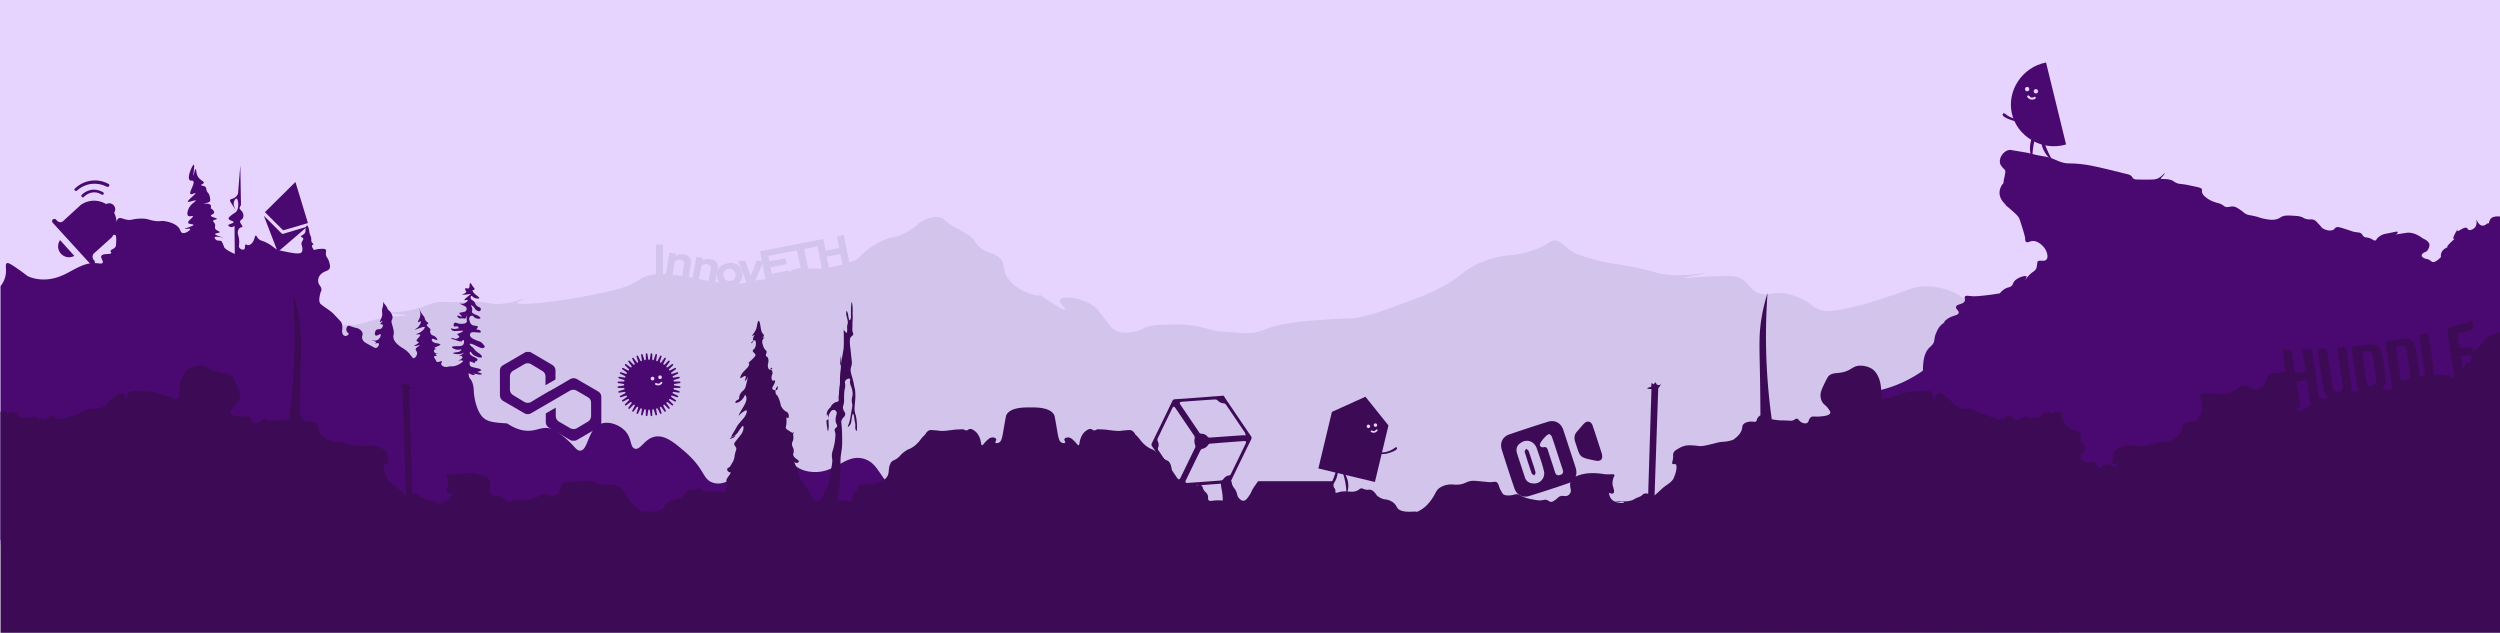 <svg xmlns="http://www.w3.org/2000/svg" width="1920" height="486" viewBox="0 0 1920 486">
  <defs>
    <style>
      .cls-1 {
        fill: #e6d4ff;
      }

      .cls-2, .cls-5 {
        fill: #d3c4eb;
      }

      .cls-2 {
        isolation: isolate;
      }

      .cls-3 {
        fill: #4a0970;
      }

      .cls-4 {
        fill: #3d0b56;
      }
    </style>
  </defs>
  <g id="Group_2158" data-name="Group 2158" transform="translate(0 -334)">
    <g id="Group_2157" data-name="Group 2157">
      <rect id="Rectangle_176" data-name="Rectangle 176" class="cls-1" width="1920" height="418" transform="translate(0 334)"/>
      <path id="Path_1780" data-name="Path 1780" class="cls-2" d="M206.447,1636.311c7.848-5.213,14.265-6.341,18.693-6.4,5.882-.076,8.687,1.733,17.493,1.28,4.648-.239,4.334-.767,10.933-1.28,8.053-.625,9.84.059,15.307-.64,5.194-.663,6.868-1.7,12.39-3.2,14.6-3.959,26.25-3.038,26.24-3.839-.01-.825-12.377-1.047-12.391-1.919-.012-.741,8.934-.137,20.409-3.2,8.437-2.252,9.459-4.142,16.764-5.119,4.359-.583,3.163.2,14.578,0,9.2-.162,12.284-.712,18.951,0,5.034.538,4.447.977,8.017,1.28,12.983,1.1,23.76-4.448,24.054-3.839.2.42-5.348,2.187-5.1,3.2.5,2.073,25-.343,45.191-3.839,4.553-.788,8.021-1.481,10.2-1.919,14.244-2.858,21.366-4.286,28.427-7.038,10.75-4.19,9.6-6.39,17.493-8.318,6.788-1.657,12.061-1.11,21.866,0,12.244,1.386,15.982,3.344,33.529,5.758a60.831,60.831,0,0,0,13.12.64c5.893-.391,6.328-1.354,13.849-2.559,12.148-1.947,15.17-.1,21.137-3.2,4.327-2.247,3.325-3.522,7.289-5.119,5.61-2.259,9.406-.426,18.222-.639a68.971,68.971,0,0,0,13.849-1.92c13.427-2.849,22.34-8.092,22.595-7.678.2.329-5.33,3.71-5.831,3.2-.6-.611,5.613-7.222,13.849-12.156a64.994,64.994,0,0,1,16.764-7.038c.028.056-6.6,2.467-6.56,2.559A48.119,48.119,0,0,0,696,1555.694c4.322-3.026,4.523-4.415,8.747-6.4,2.189-1.027,8.71-4.088,13.849-1.919,2.018.852,1.626,1.583,5.831,4.479,1.985,1.367,2.79,1.7,6.56,3.838,5.21,2.959,7.815,4.439,9.475,5.759,3.9,3.1,3.335,4.461,6.56,7.678,6.055,6.04,10.97,4.163,16.035,8.957,5.009,4.74,1.808,8.092,5.831,14.716,6.783,11.166,24.063,15.11,24.782,14.076.569-.817-8.079-6.333-8.017-6.4.109-.117,25.83,18.968,27.7,17.275.908-.824-5.136-5.367-3.644-7.678,2.271-3.518,21.426-.968,29.155,8.317.965,1.16,1.467,2.082,4.373,5.759,4.508,5.7,6.762,8.555,8.747,9.6,5.662,2.973,12.7,1.389,16.035.64,5.315-1.2,4.493-2.4,10.205-3.839,4.117-1.036,8.632-1.132,17.493-1.28,4.6-.077,6.9-.115,8.746,0a98.1,98.1,0,0,1,18.222,3.2c4.66,1.16,5.188,1.525,8.018,1.92,3.343.466,4.149.172,10.2.64,4.06.313,4.3.492,7.288.639a78.646,78.646,0,0,0,8.018,0c7.053-.413,9.941-2.755,18.222-5.118a109.253,109.253,0,0,1,13.12-2.559c7.562-1.217,13.725-1.761,26.24-2.56,21.313-1.359,18.467-.739,22.6-1.279,9.733-1.274,21.309-5.541,44.462-14.076,3.125-1.152,8.518-3.168,15.306-6.4,4.642-2.209,8-4.065,8.747-4.479,12.1-6.718,13.106-9.929,21.866-14.716a75.021,75.021,0,0,1,18.951-7.038c9.84-2.229,12.537-.758,22.6-3.839,5.439-1.666,8.867-2.715,13.119-5.118s4.876-3.644,7.289-3.839c4.849-.392,7.546,4.189,13.849,8.317,3.966,2.6,8.475,3.865,17.493,6.4,11.622,3.265,14.838,2.768,29.884,5.758,17.749,3.527,16.37,4.833,25.511,5.758,16.638,1.685,29.79-1.772,29.884-1.279.1.542-16.144,3.26-16.035,3.839.086.456,10.235-.947,24.782-1.28,8.273-.19,12.467-.266,15.307.64,10.232,3.263,9.207,10.506,18.222,12.8,6.821,1.733,9.132-1.977,19.679,0a47.814,47.814,0,0,1,10.2,3.2c7.984,3.392,9.2,6.179,13.848,8.318,6.475,2.977,13.4,1.6,26.969-1.28,2.391-.507,9.2-2,26.24-7.678,19.5-6.491,21.732-8.239,29.155-8.317a55.068,55.068,0,0,1,20.409,3.839c8.271,3.462,8.094,6.276,16.035,8.957,8.6,2.9,16.661,2.256,20.409,1.919,4.162-.373,7.877-1.315,15.306-3.2,10.136-2.569,12.064-3.842,16.765-3.839a29.471,29.471,0,0,1,14.107,3.839v254.647l-1370.3-3.2Z" transform="translate(4.553 -1046.005)"/>
      <g id="Group_2049" data-name="Group 2049" transform="translate(0.422 378)">
        <g id="Group_2046" data-name="Group 2046" transform="translate(0 71.119)">
          <path id="Path_1774" data-name="Path 1774" class="cls-3" d="M719.638,1792.489c-4.369.265-15.255,1.427-26.685-4.16-17.77-8.684-16.633-23.8-30-27.244-14.631-3.776-21.749,12.858-41.361,9.958-11.962-1.769-11.322-8.254-22.213-9.958-23.066-3.61-36.183,23.873-52.085,18.383-8.144-2.812-5.452-10.28-22.213-24.511-7.464-6.337-14.653-12.279-22.213-10.723-7.97,1.64-10.922,10.5-15.319,9.192-3.821-1.137-2.121-7.986-7.567-13.737-4.34-4.584-12.414-7.62-18.475-5.412-10.2,3.714-9.711,20.775-16.085,20.68-3.394-.05-4.218-4.519-14.554-12.255-3.44-2.575-5.21-3.877-7.659-4.6-6.17-1.81-9.972,1.1-16.085,1.532-4.211.3-10.158-.536-17.647-5.614-.51-.02-.98-.05-1.39-.08-8.54-.59-13.83-.96-17.59-4.97-4.83-5.15-6.54-15.65-6.63-20.07,0,0-.11-5.6-2.27-8.49-.04-.06-1.24-1.65-1.24-1.65s-.06-.29-.16-.85-.26-1.39-.46-2.47c.28.13.71.32,1.24.56a9.685,9.685,0,0,0,1.79.75c.99.24,2.04.09,2.07-.13.04-.26-1.35-.61-1.31-.76.04-.17,1.69.12,1.79.14,1.8.31,2.32.62,3.45.55.09-.01,1.34-.1,1.38-.42.03-.24-.68-.54-1.38-.82-.9-.38-1.01-.28-1.52-.56a3.37,3.37,0,0,1-.62-.43,4.548,4.548,0,0,0,1.94-.53,12.676,12.676,0,0,0,1.23-.69,8.367,8.367,0,0,0-1.65-1.04,18.007,18.007,0,0,0-2.34-.55c-2.66-.61-1.26-.36-2.69-.69a3.23,3.23,0,0,1-1.52-.55,2.6,2.6,0,0,1-.83-1.31,9.788,9.788,0,0,1-.07-1.52c-.03-.77-.07-.83,0-.89.33-.31,1.44.43,3.45.96.27.07.57.14.69,0,.14-.16.01-.57-.18-.93.77-.07,2.05-.71,2.11-1.41.07-.84-1.64-1.69-2.69-2.21a9.974,9.974,0,0,1-2-1.04c-.61-.45-1.26-.95-1.31-1.72-.03-.44.14-1.09.48-1.17.55-.14.85,1.3,2.42,2.48a14.342,14.342,0,0,0,2.41,1.17,6.376,6.376,0,0,0,2.9.76c.5-.02,1.01-.04,1.17-.34.37-.72-1.52-2.37-1.65-2.49-.79-.67-.98-.58-2.14-1.51a13.65,13.65,0,0,1-1.45-1.32c-.84-.88-.79-1.1-1.52-1.79-.67-.63-.83-.56-1.45-1.17-.11-.11-1.44-1.44-1.17-1.86.26-.4,1.79.14,2.55.41a21.823,21.823,0,0,1,2.28,1.03,31.6,31.6,0,0,0,2.9,1.32c1.7.63,2.27.57,2.69.41.11-.04.9-.34,1.03-.97.1-.47-.32-.96-1.17-1.93a7.811,7.811,0,0,0-1.73-1.65,8.746,8.746,0,0,0-2.07-.83,33.035,33.035,0,0,1-3.38-1.45,7.445,7.445,0,0,1-1.86-1.17,2.9,2.9,0,0,1-1.1-2.14,2.385,2.385,0,0,1,.83-1.59c.52-.42,1.15-.51,3.51-.34,2.6.18,3.65.42,3.94-.07.22-.39-.19-1-.21-1.04-.81-1.17-3.03-.74-3.1-1.24-.04-.21.36-.27.68-.83.06-.09.54-.89.28-1.38-.31-.59-1.42-.14-3.31-.75a4.077,4.077,0,0,1-1.45-.69,5.143,5.143,0,0,1-1.38-2.76,4.117,4.117,0,0,1-.34-2.07,2.526,2.526,0,0,1,2.2-1.93c.92.02,1.05.91,2.35,1.65,1.67.95,3.86.84,4.07.28.2-.51-1.22-1.5-1.45-1.66-1.16-.8-1.84-.71-3.66-1.72-.89-.5-1.15-.76-1.31-1.11-.3-.68.1-1.09.14-2.07.07-1.82-1.22-3.03-.89-3.31.21-.18.89.27,1.1.42,1.59,1.07,1.5,2.18,2.76,3.17.84.66,2.27,1.25,3.03.69a1.733,1.733,0,0,0,.49-1.79c-.35-1.17-1.71-.94-3.18-2.35-1.3-1.26-.7-1.91-2.14-3.24-1.07-1-1.83-1.03-2.2-2-.33-.85-.19-1.95.27-2.14.48-.2.94.72,2.21,1.38,1.7.89,3.82.79,4,.28.1-.26-.51-.78-1.72-1.8a18.742,18.742,0,0,1-2.42-2.07c-.74-.87-1.3-1.9-1.03-2.2.12-.15.35-.02.83-.21a1.386,1.386,0,0,0,.69-.48c.22-.46-.52-1.02-1.73-2.76a10.238,10.238,0,0,0-1.1-1.59c-.27-.26-.53-.46-.72-.64-.17,1.19-.29,2.12-.39,2.85-.07.57-.12,1.02-.48,1.31-.83.68-2.23-.37-2.69.14-.43.47.23,2.06.86,2.62a4.973,4.973,0,0,1-1.83,1.45c-.95.41-1.79.36-1.79.48a7.609,7.609,0,0,0,2.83.21c2.44-.1,3.81-.64,3.93-.35.1.23-.69.69-2.21,1.93-1.35,1.11-2.68,2.2-2.48,2.62.23.49,2.31-.4,2.55.07.25.5-1.54,2.48-3.79,2.76a16.365,16.365,0,0,1-2.42-.14c-.04.15.98.54,2.83,1.45,1.71.84,2,1.07,2.21,1.45a2.546,2.546,0,0,1-.14,2.62c-.5.68-1.3.85-2.83,1.17s-2.12.2-2.27.56c-.33.76,2.1,2.28,1.86,2.69-.26.44-3.16-1.15-3.52-.62-.24.35.6,1.69,1.8,2.07.8.25,1.09-.16,2.62,0,1.01.1,1.19.3,1.58.13,1.04-.45.99-2.41,1.18-2.41.16.02-.08,1.58.13,3.79.06.64.11.81,0,1.11a2.275,2.275,0,0,1-1.36,1.19,11.061,11.061,0,0,1-4.02.32c-2.23-.27-3.07-1.23-3.93-.69a2.039,2.039,0,0,0-.55,2.63c.63.62,2.14-.48,3.1.34.45.38.34.79.79,1.03a.142.142,0,0,0,.06.02c-1.56.49-3.68.97-5.26.4-.22-.08-.83-.32-.97-.14-.16.22.38,1.04,1.04,1.52.95.68,1.95.51,4.83.34,2.2-.12,3.31-.19,3.38,0,.18.52-2.44,1.82-4.82,2.49a4.073,4.073,0,0,1,1.37,1.17c.31.43.46.88.87.96-1.11.91-2.6,1.89-3.77,1.45a4.239,4.239,0,0,0-2.21-.48c-.25.03-.59.07-.62.21-.05.28,1.35.59,5.04,1.79.68.23,2.83.93,3.31.28a1.905,1.905,0,0,1,.55-.62c.16-.12.43-.3.61-.25.52.17.84,2.53-.33,3.77a3.719,3.719,0,0,1-2.14.89c-1.46.3-1.95-.02-3.86.14-1.23.1-2.4.2-2.49.62-.11.54,1.54,1.58,3.31,1.93,2.18.43,3.77-.34,3.94.07.14.34-.8,1.23-1.87,1.66-.97.39-1.54.19-3.52.62-.77.17-1.16.25-1.17.34-.01.42,4.33,1.58,7.73.14a6.087,6.087,0,0,1,.96-.41,10.086,10.086,0,0,1-4.47,2.53c1.36-.14,2.76-.1,3.09.57a.724.724,0,0,1,.07.41c-.04,1.1-1.73,2.04-3.59,2.57,1.84-.2,3.84-.28,4.01.26.13.41-.79,1.07-1.8,1.8a12.682,12.682,0,0,1-2.55,1.38,10.925,10.925,0,0,1-2.96.89,13.927,13.927,0,0,1-1.8.07c-2.83.09-3.1.72-4.55.48-1.1-.18-2.74-.84-3.04-2-.27-1.06.77-1.91.42-2.34-.5-.61-2.56,1.13-3.9.31-.54-.33-.3-.68-1.55-2.59-.5-.75-.72-.98-.62-1.24.19-.52,1.43-.71,2.53-.42-.74-.64-1.34-1.31-1.19-1.65.23-.5,2.06-.19,2.07-.31,0-.14-2.58-.01-3.21-1.24a1.707,1.707,0,0,1,.52-2.07,1.362,1.362,0,0,1,1.18.11,17.971,17.971,0,0,0-1.66-1.32c.6-.25,1.45-.62,2.65-1.17,1.66-.75,2.1-.97,2.07-1.24-.04-.46-1.33-.75-2.58-1.04a9.626,9.626,0,0,1-2.18-.51,2.94,2.94,0,0,1-1.65-1.45c-.1-.23-.38-.91-.1-1.24.65-.8,3.7,1.2,4.13.62.29-.38-.61-1.8-1.86-2.69-1.3-.93-2-.59-2.79-1.56a3.538,3.538,0,0,1-.83-2.38c.05-.68.34-.91.21-1.44s-.49-.65-1.24-1.35c-.87-.8-1.7-1.56-1.56-2.17.14-.58,1.03-.51,1.14-1.04.14-.64-1.14-.95-2.07-2.38-.7-1.08-.29-1.41-1.14-2.79-.43-.72-.56-.65-1.34-1.76a24.659,24.659,0,0,1-1.35-2.17c-.99-1.77-1.46-3-1.55-3-.11.04,1.72,2.74,1.35,5.89-.34,2.8-2.26,4.74-1.76,5.18.4.35,1.66-.87,2.07-.52.48.42-.49,2.89-2.38,4.66-1.17,1.09-2.24,1.5-2.18,1.65.17.39,7.11-2.89,7.66-1.96.39.65-2.11,3.79-5.28,4.86-.37.13-1.37.43-1.34.62.05.31,2.71-.28,3.1.52.51,1.02-3.26,3.42-2.69,4.65.29.63,1.43.43,1.55.94.24.94-3.56,2.5-3.41,2.89s4.2-.81,4.35-.41c.13.35-3.03,1.23-3.21,3-.1,1,.85,1.27,1.03,2.59.28,2.03-1.58,4.38-2.79,4.24-.38-.05-.84-.62-1.76-1.76-.62-.77-.75-1.04-1.34-1.76,0,0-.61-.73-1.45-1.55-1.7-1.65-4.1-2.79-6-4.24-1.43-1.1-4.55-3.49-4.87-6.83-.15-1.65.52-1.88.31-4.25a27.282,27.282,0,0,0-1.03-4.65c-.62-2.29-.91-2.86-.62-3.83a8.249,8.249,0,0,0,.72-2.17,4.659,4.659,0,0,0-.31-1.97,9.551,9.551,0,0,0-3.29-4.41,11.178,11.178,0,0,0-1.57-3.04c-.8-1.06-1.59-1.66-1.96-3.08-.01.68-.04,1.45-.11,2.25-.29,2.97-.87,2.77-.83,4.87.03,1.64.4,2.67-.1,4.34-.1.32-.29.88-.52,1.45-.7,1.77-1.25,2.47-1.03,2.69.32.33,2.02-.92,2.17-.72.17.22-1.98,1.87-1.66,2.48.21.4,1.26-.08,1.66.41.45.57-.09,2.19-1.23,3.01-1.31.95-2.4.08-3.53.93-1.37,1.02-1.61,3.69-.73,4.34,1.03.76,3.23-1.42,3.83-.83s-.51,3.56-2.69,4.47c-1.98.83-4.31-.26-4.34-.12-.05.17,3.68,1.08,3.62,1.86-.04.41-1.1.62-1.06.77.06.23,2.56-.69,3.13.06s-.72,3.24-2.28,3.41a2.557,2.557,0,0,1-1.55-.51c-1.34-.73-2.71-1.41-4.04-2.18-2.51-1.44-3.15-1.66-3.93-2.69a5.11,5.11,0,0,1-.83-1.44c-.68-1.97.51-3.08.11-4.76a5.172,5.172,0,0,0-2.38-2.8c-1.54-1.12-2.01-.64-6.11-2.07-1.53-.53-2-.78-2.58-.51-1.14.52-1.72,2.57-1.14,4.03.5,1.27,1.62,1.42,1.55,2.17-.08.9-1.77,1.87-3.1,1.45-1.4-.44-1.76-2.19-1.87-2.69a6.709,6.709,0,0,1,.11-2.48,11.072,11.072,0,0,0-.52-4.66c-.29-.82-.58-1.11-4.35-5.07-2.33-2.45-2.36-2.49-2.58-2.69a51.363,51.363,0,0,0-5.28-3.93c-2.68-1.91-4.02-2.88-4.35-3.52-.98-1.94-.54-4.17-.1-6.41.58-2.94,1.27-2.83,1.14-4.35-.23-2.59-2.28-3.06-2.48-6.1a7.1,7.1,0,0,1,.41-2.9,6.911,6.911,0,0,1,1.45-2.28c2.76-2.98,5.63-2.36,6.83-4.55.81-1.49.28-3.27-.31-5.28-.94-3.14-2.44-3.5-2.49-6-.03-1.54.52-2.66-.2-3.41-.35-.36-.82-.48-1.87-.52a23.07,23.07,0,0,0-7.03.93s-1.57-1.92-1.57-3.12a.906.906,0,0,1,.12-.5c.27-.44.82-.33.93-.72.14-.51-.71-.88-1.24-1.76-.59-.97-.14-1.45-.42-3.21-.27-1.71-.75-1.6-1.24-3.73-.33-1.44-.12-1.56-.51-3-.15-.55-.77-2.82-1.45-2.79-.24.01-.4.29-.52.52-1.01,1.92-.28,3.37-.93,4.86-.86,1.93-3.26,2.13-3.11,3.1.12.69,1.31.57,1.66,1.45.44,1.11-1.19,1.9-1.35,3.93-.09,1.24.48,1.37.63,3.21a5.64,5.64,0,0,1-.32,3.21c-1.33,2.15-6.77,1.02-16.14-.93a13.555,13.555,0,0,1-2.17-.62c-2.12-.82-2.98-1.81-4.97-3.21a29.5,29.5,0,0,0-5.07-2.9c-2.66-1.17-3.64-1.08-4.96-2.38-1.35-1.32-1.46-2.53-2.07-2.48-1.05.09-.7,3.67-3.31,6.1a3.684,3.684,0,0,1-2.59,1.25c-.97-.06-1.35-.73-1.86-.52-.97.39-.11,2.95-1.24,3.72-.84.58-2.56.03-3.42-1.03-.99-1.22-.2-2.31-.31-5.28-.15-4.03-1.73-5.66-.83-8.17a3.87,3.87,0,0,1,1.45-2.07c.87-.56,1.5-.29,1.76-.73.57-.94-2.05-2.58-1.65-4.34.25-1.15,1.49-1.04,2.17-2.59a4.833,4.833,0,0,0,.1-3.21c-.72-2.49-2.95-3.03-2.69-4.55a5.613,5.613,0,0,1,1.04-1.96s-.05-2.69-.14-7.86-.22-12.83-.38-22.77q-.885,10.905-1.76,21.83a7.566,7.566,0,0,1-2.07,2.69c-1.97,1.59-3.59,1.09-4.04,2.17-.27.68.22,1.22,3.21,6,.08.14,1.17,1.87,1.24,1.87a15.55,15.55,0,0,1-1.24-2.8,6.314,6.314,0,0,1-.31-3.31c.32-1.38,1.38-3.04,2.07-2.9,1.41.3,2.39,8.14-.83,10.66a31.586,31.586,0,0,0-3.31,2.28c-1.29,1.1-2.06,1.77-1.96,2.48.19,1.47,3.82,1.69,3.82,2.69,0,1.06-4.03,1.41-4.03,2.49,0,.69,1.7,1.63,3.21,1.24a3,3,0,0,0,1.55-1.04q.105,10.875.21,21.73c-6.1-2.68-7.91-4.38-8.28-5.48a24.947,24.947,0,0,0-1.04-2.59,6.937,6.937,0,0,0-.82-1.55c-1.14-1.1-2.64-.08-4.14-1.14-.74-.52-1.38-1.46-1.14-1.97.34-.74,2.51-.45,3.86-.27,1.57.21,2.84.59,2.96.59-.28-.19-6.65-1.89-6.51-2.9.09-.72,3.43-.64,3.52-1.45.08-.76-2.81-.96-3.52-2.9-.43-1.17.4-1.73-.1-3.21-.51-1.45-1.62-1.78-1.45-2.48.24-1.03,2.86-.97,2.89-1.55.05-.77-4.48-1.29-4.55-2.48-.05-.86,2.27-1.09,2.48-2.38.2-1.22-1.57-2.79-2.74-3.31a2.9,2.9,0,0,0,.16-2.28c-.89-1.74-5.37-1.15-5.38-1.45,0-.28,4.09-.08,4.86-1.86a3.906,3.906,0,0,0,0-1.66,9.6,9.6,0,0,0-.83-3.41c-.6-1.28-.93-1.03-1.55-2.28-.86-1.71-.31-2.31-1.03-3.21-1.16-1.43-3.45-1.01-3.52-1.65-.07-.59,1.88-.8,2.07-1.76.22-1.13-2.3-1.75-4.04-4.04-2.22-2.93-1.53-6.49-2.17-6.52-.77-.03-1.5,5.11-1.76,5.07-.33-.04,1.16-8.14.31-8.38-.99-.27-5.53,9.93-3.1,11.9.83.68,1.89-.09,2.58.62,1.77,1.83-3.48,8.64-2.07,9.94.86.79,3.55-1.06,3.83-.62.46.69-6.35,5.54-5.79,6.51.46.81,5.64-1.52,6-.82.31.61-3.78,2.28-5.59,6.52-.7,1.64-1.29,4.23-.21,5.17,1.1.95,3.31-.28,3.63.31.46.86-4.15,3.52-3.63,5.07.43,1.26,3.94.84,4.04,1.55.14,1-6.73,2.62-6.62,3.11.08.36,3.88-.59,4.14.1.3.8-4.01,4.07-6.31,2.9-.92-.47-1.01-1.37-1.56-2.49-2.22-4.53-8.69-5.85-10.96-6.31-4.06-.82-3.78.45-9.01-.41-4.01-.67-4.52-1.48-8.17-1.66a35.055,35.055,0,0,0-6.93.42c-1.84.29-1.57.4-2.59.51-4.91.54-7.4-2.37-9.62-1.03-.51.3-.86.96-1.56,2.28-1.47,2.76-.79,3.7-2.06,6.51-.97,2.14-2.08,3.17-1.66,3.73.46.62,1.98-.45,3,.31.21.15.75.64.62,4.34-.09,2.62-.13,3.93-.62,4.66-1.25,1.87-3.64,1.87-3.72,3.21-.05.73.64.95.51,1.45-.36,1.44-6.37.04-7.55,2.17-.91,1.64,1.83,3.99.93,5.38-.7,1.09-2.82.3-5.9.21-6.26-.2-11.69,2.62-16.04,4.86-1.2.63-1.7.95-4.24,2.28a54.956,54.956,0,0,1-7.24,3.31s-.95.34-1.86.62c-12.9,3.96-22.15-1.04-22.15-1.04-1.5-.81-.53-.53-6.83-4.96-7.15-5.04-8.48-5.46-9.31-4.97-1.69,1,.28,4.85-1.24,10.56a19.307,19.307,0,0,1-3.58,7.03v194.99h389.06l582.155.58C866.574,1814.55,753.854,1790.421,719.638,1792.489Z" transform="translate(-0.421 -1523.973)"/>
          <path id="Path_1775" data-name="Path 1775" class="cls-3" d="M1459.553,1824.66l-487.917-.486C1069.109,1833.1,1241.062,1836.973,1459.553,1824.66Z" transform="translate(-0.421 -1523.973)"/>
          <path id="Path_1776" data-name="Path 1776" class="cls-3" d="M971.636,1824.174h0Z" transform="translate(-0.421 -1523.973)"/>
          <path id="Path_1777" data-name="Path 1777" class="cls-3" d="M1913.366,1576.372a6.106,6.106,0,0,0-1.856,4.43.6.6,0,0,0-.3-.5c-.844-.38-2.622,2.08-4.829,1.87a4.53,4.53,0,0,1-2.713-1.69c-1.259-1.36-1.324-2.66-1.584-2.66-.441.03.766,3.6-1.61,6-1.077,1.08-3,2.03-4.3,1.66-1.1-.32-.869-1.3-1.882-1.66-2.233-.78-6.153,3-6.984,2.48-.415-.25.259-1.32.259-1.43-.155-.06-4.452,6.84-3.219,7.44a1.419,1.419,0,0,0,.987-.17c-1.234,1.05-2.661,2.37-3.947,3.68-1.687,1.75-2.129,2.47-1.869,2.69a.909.909,0,0,0,.662.04,10.269,10.269,0,0,0-4.154,2.65,6.363,6.363,0,0,0-1.363,5,13.622,13.622,0,0,1-2.675,2.45c-1.259.87-2.206,1.54-3.414,1.45-1.467-.1-1.467-1.2-3.842-2.07-1.428-.52-2.012-.33-3.22-1.03-.584-.34-1.454-.84-1.609-1.66-.195-.98.778-1.81,1.077-2.07.961-.82,1.662-.63,2.687-1.44a4.756,4.756,0,0,0,1.337-1.87,6.548,6.548,0,0,0,.8-3.31c-.312-2.36-3.687-4.17-5.193-4.77h-.012a23.019,23.019,0,0,0-3.921-2.47,15.749,15.749,0,0,0-6.452-1.86,20.151,20.151,0,0,0-4.037.41c-1.584.24-4.362.69-6.322,1.02a3.228,3.228,0,0,0,.96-.61c.364-.35.87-1.07.533-1.44-.481-.53-2.22.12-8.062,1.24a16.015,16.015,0,0,0-2.687.62,12.2,12.2,0,0,0-4.025,2.27c-1.687,1.49-1.427,2.29-2.414,2.49-1.234.24-1.753-.97-4.57-1.87-2.167-.68-2.8-.27-4.037-1.03-1.35-.84-.935-1.58-2.142-2.48-1.3-.97-2.557-.71-5.375-1.24-1.44-.28-1.012-.33-6.451-2.07-5.089-1.64-6.167-1.83-7.257-1.45-1.48.51-1.13,1.42-2.674,2.07-2.3.95-5.751.09-7.8-1.25-1.039-.67-.714-.82-3.492-3.72a12.868,12.868,0,0,0-2.947-2.69c-2.142-.95-3.362.02-6.452-.83-1.947-.54-1.6-.96-3.765-1.65-1.856-.6-3.505-.68-6.711-.83a28.811,28.811,0,0,0-5.648,0c-3.31.57-3.414,1.86-6.438,2.69-3.272.9-6.4.28-9.944-.41-3.389-.67-3.012-1.11-7.517-2.07-3.245-.69-4.18-.62-5.919-1.45-1.805-.87-1.623-1.34-4.3-3.11-2.48-1.65-3.726-2.47-5.375-2.69-2.687-.35-3.842.94-6.179.21-1.142-.36-1.091-.74-2.687-1.66-2.116-1.22-3.168-1.07-5.907-2.07a20.565,20.565,0,0,1-6.179-3.31c-1.337-1.08-2.83-2.3-3.219-4.14-.286-1.31.259-1.68-.273-2.48-.546-.83-1.6-1.15-5.907-2.07-3.791-.81-5.686-1.21-7.257-1.45-3.414-.5-3.79-.32-5.374-.82-2.661-.85-2.493-1.64-4.83-2.49-3.946-1.43-7.763-.38-8.061-1.24-.13-.35.519-.56,1.61-1.86.818-.97,1.544-2.17,1.35-2.28-.377-.21-2.817,3.97-7.53,4.76a45.371,45.371,0,0,1-4.829.21c-1.181.02-2.233.01-4.31,0-5.634-.04-6.114-.13-6.711-.42-1.688-.81-1.026-1.68-2.947-2.89-1.155-.72-1.947-.77-5.647-1.66-2.7-.65-1.584-.45-4.842-1.24-12.5-3.02-18.746-4.53-24.977-5.38-11.541-1.57-12.281.02-18.265-2.07-3.973-1.38-5.933-2.87-11.295-3.93-2.219-.44-4.322-.67-8.593-1.66-2.636-.61-2.7-.72-5.1-1.24-2.3-.49-2.843-.52-8.322-1.45-5.088-.86-5.218-.94-5.919-.83-4.622.74-6.595,5.5-6.712,5.8-.1.26-1.376,3.6.273,6a19.715,19.715,0,0,0,1.61,2.07c.922,1.01,1.324,1.19,1.609,1.86a3.878,3.878,0,0,1,0,2.28,27.842,27.842,0,0,1-.532,2.9,26.494,26.494,0,0,0-.779,4.6,11.025,11.025,0,0,0-2.985,7.81,10.574,10.574,0,0,0,1.337,4.56c1.492,2.67,3.92,4.44,3.764,4.55-.142.09-1.843-1.27-1.882-1.24,0,.06,2.856,2.31,5.647,4.76,3.038,2.68,4.556,4.02,5.634,5.58.857,1.24,1.467,3.24,2.687,7.25a87.983,87.983,0,0,1,2.428,8.48c.1,1.63-.026,3.03,1.064,3.52,1.208.54,2.467-.66,4.57-.83,4.063-.33,8.178,3.42,9.944,6.42,1.519,2.6,2.6,6.9.259,8.27-1.869,1.11-4.932-.29-6.166,1.04-.311.33-.156.45-.545,2.9a11.4,11.4,0,0,1-.532,2.48,7.193,7.193,0,0,1-2.688,2.69c-3.79,2.76-5.335,5.93-5.647,5.79-.246-.11,1.467-1.93.8-2.48-1.012-.85-8.009,1.05-9.931,4.76-.506.96-.61,1.95-1.882,2.9-1.22.91-1.921.59-3.765,1.45a13.554,13.554,0,0,0-4.829,3.93c-.013,0-1.636.3-4.154.68s-5.959.84-9.555,1.18a55.72,55.72,0,0,1-6.179.41c-3.855-.09-5.647-.82-6.711,0-1.156.91.441,2.2-.545,3.94-1.351,2.41-5.531,1.9-6.44,3.93-.9,1.97,2.7,3.27,1.883,5.17-.857,1.99-5.167,1.52-9.412,4.97-.727.6-1.856,1.63-1.61,1.86.065.06.234.06.468.01a18.351,18.351,0,0,0-3.155,2.47,15.167,15.167,0,0,0-2.947,4.56c-2.96,5.98-.908,7.38-3.764,10.55-1.247,1.38-2.623,2.21-4.038,4.55a16.767,16.767,0,0,0-1.337,2.9c-1.571,4.48-1.623,10.38-1.61,12.21a95.874,95.874,0,0,1-32.506,14.9,107.021,107.021,0,0,1-10.8,2.15v90.6H1920v-226.02C1917.7,1574.952,1914.989,1575.052,1913.366,1576.372Z" transform="translate(-0.421 -1523.973)"/>
        </g>
        <g id="Group_2048" data-name="Group 2048" transform="translate(383.507 226.296)">
          <g id="Group_2047" data-name="Group 2047">
            <path id="Path_1779" data-name="Path 1779" class="cls-3" d="M383.928,1693.314c.031-.223.057-.447.093-.669a4.282,4.282,0,0,1,2.1-3.158c2.055-1.215,4.123-2.408,6.184-3.613q5.322-3.114,10.647-6.225a7.557,7.557,0,0,1,1.076-.452.846.846,0,0,1,.306-.041c.781,0,1.563.006,2.344-.006a1.857,1.857,0,0,1,.927.264c.7.385,1.392.788,2.082,1.193q6.378,3.744,12.755,7.492c.556.326,1.114.647,1.664.983a4.982,4.982,0,0,1,2.445,3.5,5.081,5.081,0,0,1,.059.873c0,2.2,0,4.4.005,6.6a.338.338,0,0,1-.192.34q-3.644,2.1-7.281,4.212c-.05.029-.1.053-.194.1v-.252c0-2.116.012-4.232,0-6.347a4.84,4.84,0,0,0-2.444-4.345q-4.324-2.636-8.668-5.241a4.979,4.979,0,0,0-2.323-.657,5.227,5.227,0,0,0-3.006.787c-2.757,1.624-5.534,3.216-8.294,4.836a5.01,5.01,0,0,0-2.549,3.814,5.782,5.782,0,0,0-.035.779q0,4.893,0,9.784a4.968,4.968,0,0,0,1.7,3.9,7.765,7.765,0,0,0,1.12.775q4.146,2.519,8.3,5.016a5.026,5.026,0,0,0,2.3.662,5.275,5.275,0,0,0,3.14-.852q5.342-3.239,10.712-6.425c1.449-.858,2.937-1.652,4.419-2.452,3.03-1.635,5.981-3.405,8.946-5.152,1.911-1.126,3.818-2.259,5.735-3.374a5.148,5.148,0,0,1,1.979-.616,5.4,5.4,0,0,1,3.48.875c3.781,2.22,7.58,4.409,11.372,6.61,1.48.858,2.966,1.706,4.438,2.579a4.938,4.938,0,0,1,2.47,3.481,5.229,5.229,0,0,1,.068.912q0,9.6,0,19.2a4.867,4.867,0,0,1-2.648,4.44q-6.184,3.576-12.357,7.169c-1.238.718-2.471,1.444-3.717,2.148a8.412,8.412,0,0,1-1.072.462,1.09,1.09,0,0,1-.383.056c-.663.005-1.329-.025-1.991.01a2.766,2.766,0,0,1-1.573-.427q-4.128-2.391-8.255-4.788c-2.706-1.57-5.417-3.132-8.115-4.716a4.942,4.942,0,0,1-2.5-3.737,5.174,5.174,0,0,1-.025-.683q0-3.172,0-6.347a.343.343,0,0,1,.189-.344q3.635-2.1,7.264-4.2c.054-.031.111-.059.206-.11v.261c0,1.966,0,3.932,0,5.9a5.647,5.647,0,0,0,.239,1.788,4.972,4.972,0,0,0,2.286,2.834q4.3,2.5,8.607,5a5.286,5.286,0,0,0,5.345-.153c2.678-1.617,5.377-3.2,8.062-4.808a5.045,5.045,0,0,0,2.48-3.393,4.425,4.425,0,0,0,.1-.888c.007-3.463.034-6.927-.008-10.389a4.63,4.63,0,0,0-2.309-4.083c-2.274-1.381-4.592-2.688-6.892-4.026-.573-.334-1.148-.665-1.72-1a5.478,5.478,0,0,0-2.785-.768,4.705,4.705,0,0,0-2.442.638q-6,3.495-12.01,6.988-5.407,3.142-10.821,6.275c-2.358,1.368-4.709,2.747-7.068,4.112a5.365,5.365,0,0,1-2.18.678,5.3,5.3,0,0,1-3.281-.829q-7.641-4.462-15.306-8.889a7.123,7.123,0,0,1-1.9-1.412,4.807,4.807,0,0,1-1.235-2.966,2,2,0,0,0-.049-.263Z" transform="translate(-383.928 -1679.15)"/>
          </g>
        </g>
        <g id="Group_2109" data-name="Group 2109" transform="translate(-3.926 -1455.656)">
          <path id="Path_1802" data-name="Path 1802" class="cls-3" d="M1590.259,1522.615c-18.68,5.5-37.992-6.309-41.752-24.3-3.6-17.218,8.088-35.106,26.355-38.654Z"/>
          <g id="Group_2108" data-name="Group 2108">
            <circle id="Ellipse_42" data-name="Ellipse 42" class="cls-1" cx="1.677" cy="1.677" r="1.677" transform="translate(1558.676 1478.414)"/>
            <circle id="Ellipse_43" data-name="Ellipse 43" class="cls-1" cx="1.677" cy="1.677" r="1.677" transform="translate(1565.383 1480.091)"/>
            <path id="Path_1803" data-name="Path 1803" class="cls-1" d="M1560.353,1485.456c-.257.757,1.356,2.406,3.186,2.683,1.628.247,3.479-.585,3.521-1.341a.842.842,0,0,0-.419-.671c-.81-.523-1.673.687-2.935.447-1.294-.246-1.639-1.758-2.655-1.593A.886.886,0,0,0,1560.353,1485.456Z"/>
          </g>
          <path id="Path_1804" data-name="Path 1804" class="cls-3" d="M1568.167,1511.128c-.571-.26-3.453,3.667-4.868,8.68-.184.651-.289,1.129-.322,1.28-1.276,5.91.384,11.788,1.088,11.742.538-.035.067-3.514,1.276-10.213C1566.677,1515.219,1568.711,1511.376,1568.167,1511.128Z"/>
          <path id="Path_1805" data-name="Path 1805" class="cls-3" d="M1571.285,1513.653c-.622.079-1.006,4.935.427,9.943.186.65.349,1.112.4,1.257,2.025,5.7,6.529,9.823,7.1,9.413.44-.313-1.792-3.023-4.288-9.356C1572.17,1517.916,1571.878,1513.577,1571.285,1513.653Z"/>
          <path id="Path_1806" data-name="Path 1806" class="cls-3" d="M1541.508,1499.63c-.153,1.844,5.386,3.938,8.681,4.868.65.184,1.128.289,1.279.322,6.217,1.342,11.8-.752,11.742-1.087-.037-.229-2.682.434-7.631-.052a20.543,20.543,0,0,1-3.49-.511c-1.454-.388-5.361-1.431-8.085-3.7-.344-.287-1.178-1.017-1.829-.766A1.155,1.155,0,0,0,1541.508,1499.63Z"/>
        </g>
      </g>
      <g id="Group_2052" data-name="Group 2052" transform="translate(0.422 559.1)">
        <g id="Group_2045" data-name="Group 2045">
          <g id="Group_2039" data-name="Group 2039">
            <path id="Path_1755" data-name="Path 1755" class="cls-4" d="M593.095,1703.882c-.088-.29-1.009-.431-1.264-.1-.178.229.072.575.411,1.054C592.764,1704.552,593.163,1704.108,593.095,1703.882Z" transform="translate(-0.421 -1646.25)"/>
            <path id="Path_1756" data-name="Path 1756" class="cls-4" d="M596.991,1720.309a4.387,4.387,0,0,0,.316-1.58c.1-.872.032-.932,0-.947-.209-.1-.9.732-1.264,1.474a4.686,4.686,0,0,0-.439,1.586A1.8,1.8,0,0,0,596.991,1720.309Z" transform="translate(-0.421 -1646.25)"/>
            <path id="Path_1757" data-name="Path 1757" class="cls-4" d="M560.453,1757.9c.08.2.722.1,1.022.055,2-.3,3.471-2.007,3.3-2.266-.105-.156-.787.23-1.478.555C561.694,1757.17,560.333,1757.606,560.453,1757.9Z" transform="translate(-0.421 -1646.25)"/>
            <path id="Path_1758" data-name="Path 1758" class="cls-4" d="M576.774,1684.718c.075.1.933-.182,1.369-.842a1.471,1.471,0,0,0,.231-.939C577.508,1683.561,576.683,1684.591,576.774,1684.718Z" transform="translate(-0.421 -1646.25)"/>
            <path id="Path_1759" data-name="Path 1759" class="cls-4" d="M634.793,1740.842c.071.005,0-.743.144-1.781-.013,0-.027-.012-.039-.009C634.548,1739.143,634.686,1740.834,634.793,1740.842Z" transform="translate(-0.421 -1646.25)"/>
            <path id="Path_1760" data-name="Path 1760" class="cls-4" d="M609.837,1754c.133-.184-.563-1.055-.842-.948-.13.05-.11.309-.041.7C609.427,1753.993,609.763,1754.107,609.837,1754Z" transform="translate(-0.421 -1646.25)"/>
            <path id="Path_1761" data-name="Path 1761" class="cls-4" d="M647.955,1677.137a9.577,9.577,0,0,1,.028-1.485c-.049-1.513-.108-2.622-.133-2.622C647.8,1673.031,647.937,1677.137,647.955,1677.137Z" transform="translate(-0.421 -1646.25)"/>
            <path id="Path_1762" data-name="Path 1762" class="cls-4" d="M645.849,1694.616c-.186-.009-.85,7.538-.526,7.582a8.528,8.528,0,0,0,.674-2.518A26.505,26.505,0,0,0,645.849,1694.616Z" transform="translate(-0.421 -1646.25)"/>
            <path id="Path_1763" data-name="Path 1763" class="cls-4" d="M1914.192,1678.362a21.394,21.394,0,0,0-4.426,2.042c-2.222,1.543-2.22,2.755-4.426,5.447-3.483,4.252-5.116,3.216-6.468,6.128-1.444,3.111-.137,5.5-2.042,7.149a4.979,4.979,0,0,1-3.4,1.021,17.69,17.69,0,0,1-4.228,7.724c-1.557,1.634-3.053,3.206-5.3,3.51-2.829.381-4.05-1.617-7.83-2.383a14.438,14.438,0,0,0-6.809.34c-5.362-.9-8.752.158-10.893,1.362-2.868,1.613-3.225,3.331-6.809,5.106-2.261,1.121-2.492.622-8.17,2.043-7.148,1.789-7.95,2.872-10.894,2.383-2.992-.5-3.414-1.824-5.446-1.362-2.824.643-4.535,3.777-6.293,3.048-.171-.071-.183-.149-.423-.264-.851-.407-2.268-.368-7.857-.156-3.72.14-5.6.22-6.18.28a46.248,46.248,0,0,0-8.71,1.97c-10.5,3.12-12.82,4.64-14.18,3.37-.172-.161-.115-.188-.237-.292-2.391-2.041-12.629,11.306-18.078,9.406-6.967-2.429-2.661-28.579-9.008-30.088-1.243-.3-1.269.814-5.387,1.314-3.13.38-5.77.19-8.14,2.25-.034.029-.073.062-.116.1a10.917,10.917,0,0,0-2.834,4.807c-.956,2.752-4.319,5.12-6.855,5.614-3.91.761-5-3.1-9.447-3.064-4.351.034-4.666,3.744-10.724,5.617-1.846.571-5.17.559-11.744.511-8.028-.059-10.37-.443-11.234,1.021-1.04,1.761,1.482,3.777,1.787,8.426a15.359,15.359,0,0,1-1.483,7.425,5.6,5.6,0,0,0-2.25,2.11c-.64,1.15-.37,1.79-.98,2.39-.86.84-2.03.15-4.35.28-.65.03-4.01.22-5.62,2.24-.86,1.09-.58,1.9-.98,3.51-1.14,4.6-5.73,7.35-6.8,8.27a35.979,35.979,0,0,1-4.57,1.14c-1.84.32-2.27.21-4.21.42-3.26.35-3.77.84-9.55,2.11a37.289,37.289,0,0,1-6.32,1.12c-2.35.02-3.06-.42-7.02-.56a20.026,20.026,0,0,0-4.49.14,16.108,16.108,0,0,0-5.2,1.96c-2.41,1.37-3.62,2.05-4.35,3.51-.87,1.76.16,2.2-.7,5.9-.28,1.23-.63,2.19-.14,2.67.59.57,1.73-.19,2.53.42.722.551,1.029,1.934.56,2.39-1.012.983-4.541-3.415-8.375-2.509-2.59.612-3.157,3.133-4.851,2.808-1.9-.363-1.627-3.607-4.085-4.595-1.765-.71-2.608.679-5.106.255-2.03-.345-4.738-1.816-5.107-3.83-.528-2.88,4.187-4.369,3.83-7.659-.238-2.2-2.407-2.18-3.411-5.363-.857-2.722.355-3.917-.674-5.616-1.226-2.024-3.966-2.009-5.873-2.553-3.052-.872-6.784-3.978-9.718-13.828a7.149,7.149,0,0,1-3.15-.07,1.231,1.231,0,0,0-1.05,0c-.27.17-.23.43-.56.77a2.015,2.015,0,0,1-.85.49,2.06,2.06,0,0,1-1.47,0c0-.06.68-.02.7-.14.04-.22-2-.73-2.28-.71a1.3,1.3,0,0,0-.95-.13c-.39.13-.43.51-.84.56-.23.03-.33-.08-.7-.21a2.424,2.424,0,0,0-1.27-.21c-.46.12-.45.63-1.05,1.68a7.363,7.363,0,0,1-1.61,1.97,2.751,2.751,0,0,1-1.34.7,3.291,3.291,0,0,1-.77,0,7.909,7.909,0,0,1-1.13-.19.01.01,0,0,0-.01-.01,4.114,4.114,0,0,0-1.11-.36,2.549,2.549,0,0,0-1.26,0c-.62.17-.68.51-1.33.63a2.316,2.316,0,0,1-.84,0,7.141,7.141,0,0,1-1.27-.42c-.49-.15-.41-.07-1.26-.28a3.142,3.142,0,0,0-1.06-.21,2.06,2.06,0,0,0-.91.28,19.345,19.345,0,0,1-2.97,1.11h-.01a2.494,2.494,0,0,0-1.23.15c-.36.15-.37.28-.91.56a4.454,4.454,0,0,1-1.13.42c-1.07.17-1.52-1.55-3.29-2.52a4.738,4.738,0,0,0-3.74-.42,4.53,4.53,0,0,0-2.16,1.82c-1.13,1.48-6.65.97-25.56-7.51-5.94.66-9.41-.76-11.5-2.24-2.51-1.78-3.02-3.63-7.31-6.82-2.4-1.78-4.98-3.65-6.74-2.8-1.93.93-1.71,4.63-2.52,4.63-.85,0-.41-4.07-2.81-5.9-.9-.68-1.69-.67-8.28-.42-3.72.14-5.6.22-6.18.28a46.247,46.247,0,0,0-8.71,1.97c-10.5,3.12-12.82,4.64-14.18,3.37-.76-.72-.21-1.38-.84-7.44a34,34,0,0,0-.7-4.92,20.241,20.241,0,0,0-2.81-6.74,17.5,17.5,0,0,0-1.54-1.96c-3.49-3.72-9.29-4.04-10.11-4.07-7.21-.31-7.34,4.33-16.71,5.47-3.13.38-5.77.19-8.14,2.25-.33.28-1.02.93-2.95,4.91-2.49,5.14-3.73,7.77-3.51,10.67a9.884,9.884,0,0,0,1.4,4.78c1.3,2.03,2.77,2.34,4.64,5.05,1.09,1.58,1.65,2.39,1.4,3.23-.61,2.1-5.66,2.49-8,2.67-4.27.32-5.53-.51-7.02.7-1.79,1.44-1.15,3.55-2.95,4.35-1.75.78-4.01-.5-4.35-.7-1.88-1.1-2.01-2.54-3.37-2.67-1.02-.1-1.24.67-2.81,1.26-1.26.48-1.93.3-5.47.14s-3.04.02-5.06-.14a45.769,45.769,0,0,1-5.9-.84,461.946,461.946,0,0,1-4.35-72.3q.24-12.69,1.13-24.57a134.684,134.684,0,0,0-4.64,19.23c-2.18,13.28-1.55,21.93-1.12,46.9.11,6.15.24,15.78.28,27.79a5.6,5.6,0,0,0-2.25,2.11c-.64,1.15-.37,1.79-.98,2.39-.86.84-2.03.15-4.35.28-.65.03-4.01.22-5.62,2.24-.86,1.09-.58,1.9-.98,3.51-1.14,4.6-5.73,7.35-6.8,8.27a35.968,35.968,0,0,1-4.57,1.14c-1.84.32-2.27.21-4.21.42-3.26.35-3.77.84-9.55,2.11a37.29,37.29,0,0,1-6.32,1.12c-2.35.02-3.06-.42-7.02-.56a20.026,20.026,0,0,0-4.49.14,16.109,16.109,0,0,0-5.2,1.96c-2.41,1.37-3.62,2.05-4.35,3.51-.87,1.76.16,2.2-.7,5.9-.28,1.23-.63,2.19-.14,2.67.59.57,1.73-.19,2.53.42.25.2.59.63.56,2.39a17.951,17.951,0,0,1-1.41,6.17,14.712,14.712,0,0,1-1.26,2.95,13.9,13.9,0,0,1-3.51,3.37c-1.49,1.16-1.54,1.03-2.95,2.11a48.435,48.435,0,0,0-3.65,3.23c-.93.85-2.32,2.12-4.07,3.65q1.41-41.07,2.81-82.13c.84-1.27,1.68-2.53,2.53-3.8a2.623,2.623,0,0,1-3.37.85,2.549,2.549,0,0,1-.99-1.97c-.6.56-1.21,1.12-1.82,1.69-.47-.38-.94-.75-1.41-1.13l-.42,3.09c-.52.12-2.99.68-2.95,1.13s2.74.54,3.23.56q-1.26,40.215-2.52,80.44a4.794,4.794,0,0,0-3.65.14c-.58.32-.51.51-1.27,1.13-1.28,1.04-2.13,1.05-4.35,2.1-1.1.53-1.68.9-2.11,1.13-4.55,2.44-14.42.75-14.46.98a21.6,21.6,0,0,0,3.23.7c1.31.25,4.09-.62,3.93.7-.01.1-6.04.81-9.26-2.52-1.86-1.93-2.33-4.72-1.83-5.06.39-.25,1.3.91,2.39.56a1.792,1.792,0,0,0,.98-.84,2.376,2.376,0,0,0,.14-1.68,25.534,25.534,0,0,0-.84-3.23,9.751,9.751,0,0,1,0-4.78c.5-2.53,1.51-3.01,1.12-3.79-.58-1.16-2.87-.06-8.14-.7a53,53,0,0,0-6.74-.7c-.23-.01-.94-.02-1.82,0a31.73,31.73,0,0,0-11.94,2.11c-2.1.87-3.58,1.5-4.49,3.08a7.783,7.783,0,0,0-.84,3.79c-.06,2.75,1,3.64.42,5.48a4.948,4.948,0,0,1-1.69,2.39c-2.3,1.71-4.41-.32-7.16,1.26-1.05.61-.92,1.01-3.08,2.53-1.83,1.28-2.48,1.38-2.81,1.4-1.42.11-1.84-.84-3.51-1.4-2.07-.7-2.53.37-6.04.28a39.8,39.8,0,0,1-5.33-.84,36.032,36.032,0,0,1-4.36-.99,38.861,38.861,0,0,1-4.49-1.82,10.466,10.466,0,0,0-2.11-.98c-1.58-.4-2.45.19-4.35.56-.6.11-5.61,1.02-7.3-1.13-.13-.16-.41-.67-.98-1.68-.59-1.05-.88-1.57-1.12-2.11-.76-1.66-.56-2.1-1.27-3.37a4.27,4.27,0,0,0-1.12-1.54c-1.23-.85-2.48-.02-5.76-.14-.39-.02-.55-.03-1.68-.14-5.51-.52-8.27-.79-9.41-.84-6.85-.36-7.04,3.13-14.6,2.94-2.38-.06-3.94-.44-6.74.14a14.456,14.456,0,0,0-6.04,2.53c-2.57,1.97-2.49,3.66-5.33,7.86a31.572,31.572,0,0,1-5.34,6.32,25.661,25.661,0,0,1-6.61,4.14.1.1,0,0,0,.02-.07c-.16-1.05-11.49,1.7-14.89-3.09-.71-1-1.15-2.44-2.95-3.93a11.751,11.751,0,0,0-3.51-1.96c-2.19-.83-2.66-.36-4.63-.99a14.24,14.24,0,0,1-4.72-2.72,12.241,12.241,0,0,0-1.88-2.47,5.928,5.928,0,0,0-2.8-1.82,8.255,8.255,0,0,0-2.39,0c-3.04-.02-3.63-1.53-5.34-.99-1.03.33-1,.94-2.8,1.69a11.735,11.735,0,0,1-1.83.56c-1.95.42-3.05.1-5.9,0a22.58,22.58,0,0,0-3.23,0c-3.18.32-4.92,1.52-5.54.81-.33-.38.12-.75-.11-1.9-.25-1.26-.91-1.36-1.26-2.53-.5-1.64.27-3.22.11-3.26a.065.065,0,0,0-.05.02,4.342,4.342,0,0,0,.28-1.02H966.22c-2.31,3.31-3.48,4.97-3.86,5.63-1.54,2.62-1.29,2.92-2.64,4.95-1.66,2.5-2.9,4.36-4.74,4.42-2.17.08-3.83-2.42-4.1-2.84-.76-1.19-.5-1.62-1.16-3.47-1.1-3.11-2.33-3.28-3.37-6.01a8.761,8.761,0,0,1-.47-2.68h-8.33c.07,1.47.06,2.27.27,3.95.21,1.62.36,1.95.63,3.58a44.885,44.885,0,0,1,.63,7.37,26.081,26.081,0,0,0-3.15-.21c-4.67-.05-6.39,1.07-7.59,0-1.18-1.07.18-2.48-1.26-4.85-.87-1.42-1.71-1.48-2.74-3.37-.77-1.41-.46-1.69-1.05-2.52-1.67-2.37-5.79-2.45-5.9-2.11-.09.33,3.25,1.45,3.16,1.69s-3.08-1.21-7.58-1.69a29.876,29.876,0,0,1-4.42-.63,14.714,14.714,0,0,1-3.16-1.05,11.1,11.1,0,0,1-3.16-2.32,8.794,8.794,0,0,1-1.47-2.11,11.107,11.107,0,0,1-.85-4.21c-.21-1.83-.49-4.28-1.89-6.1-1.24-1.62-2.01-1.01-4.84-3.16-2.27-1.73-2.01-2.3-4.43-4.22a27.419,27.419,0,0,0-4.91-3.08c.37.2,1.33.74,1.33.77a20.5,20.5,0,0,1-5.89-3.58,26.4,26.4,0,0,1-2.53-2.53c-1.16-1.33-1.2-1.66-2.32-2.95a26.172,26.172,0,0,0-2.46-2.48,6.6,6.6,0,0,0-3.01-3.2c-.86-.38-2.34-.26-5.27,0-2.61.22-2.54.36-4,.42a40.244,40.244,0,0,1-5.9-.42c-4.04-.45-3.65-.51-5.47-.64-2.65-.18-5.69-.21-5.69-.21a5.853,5.853,0,0,1-2.1.85c-1.19.11-1.5-.82-2.74-1.06-1.35-.25-2.55.56-3.58,1.27a11.034,11.034,0,0,0-3.65,4.42c-1.87,3.81-1.23,6.64-2.25,6.74-.91.09-1.47-1.83-4.63-4.42a5.476,5.476,0,0,0-2.87-1.5c-1.2-.15-2.89.17-3.3,1.15-.45,1.07.94,2.24.48,2.87-.36.51-1.7.35-2.6-.06-2.61-1.22-2.69-5.22-4.87-17.21-.61-3.34-.72-3.67-.95-4.1-2.645-5.051-11.029-5.919-18.36-5.719-7.313-.189-15.632.688-18.267,5.718-.229.436-.338.757-.948,4.106-2.184,11.987-2.266,15.985-4.874,17.2-.9.418-2.235.576-2.6.067-.455-.63.932-1.8.481-2.877-.409-.975-2.095-1.3-3.3-1.145a5.485,5.485,0,0,0-2.868,1.495c-3.16,2.6-3.718,4.514-4.633,4.422-1.022-.1-.382-2.928-2.252-6.739a10.991,10.991,0,0,0-3.645-4.422c-1.029-.7-2.226-1.521-3.58-1.264-1.237.236-1.555,1.17-2.738,1.053a5.843,5.843,0,0,1-2.106-.842s-3.034.024-5.686.211c-1.819.128-1.433.19-5.475.631a39.086,39.086,0,0,1-5.9.422c-1.462-.061-1.391-.194-4-.422-2.927-.255-4.408-.375-5.265,0a6.573,6.573,0,0,0-3.007,3.209,24.572,24.572,0,0,0-2.468,2.477c-1.119,1.291-1.163,1.621-2.317,2.949a26.49,26.49,0,0,1-2.527,2.527,20.361,20.361,0,0,1-5.9,3.58c-.015-.027,1.473-.845,1.474-.842a27.182,27.182,0,0,0-5.054,3.158c-2.412,1.919-2.153,2.487-4.422,4.212-2.836,2.156-3.607,1.548-4.844,3.159-1.4,1.828-1.684,4.271-1.895,6.108a10.957,10.957,0,0,1-.843,4.211,8.78,8.78,0,0,1-1.474,2.106,10.954,10.954,0,0,1-3.159,2.317,14.343,14.343,0,0,1-3.159,1.053,29.873,29.873,0,0,1-4.422.632c-4.5.478-7.5,1.915-7.582,1.684s3.255-1.359,3.159-1.684c-.1-.346-4.229-.264-5.9,2.106-.586.832-.28,1.11-1.053,2.527-1.028,1.881-1.87,1.94-2.738,3.369-1.438,2.368-.082,3.778-1.264,4.844s-2.917-.052-7.581,0a28.53,28.53,0,0,0-3.159.21,46.207,46.207,0,0,1,.632-7.37c.274-1.624.425-1.959.632-3.58.3-2.341.152-2.969.421-6.108.214-2.5.318-2.232.421-4,.1-1.745.032-2.539,0-5.475-.024-2.249-.037-3.411,0-4.633.165-5.442,1.164-7.077,1.264-13.057.008-.49.005-1.029,0-2.106-.014-2.65-.028-5.519-.211-8.635-.307-5.23-.751-5.4-.211-6.739.936-2.314,2.54-2.469,2.738-4.422.2-2.015-1.451-2.36-1.685-5.054-.164-1.9.651-1.855.843-5.055.088-1.477-.08-1.576,0-4.212.035-1.159.064-2.108.21-3.369.27-2.319.542-2.277.632-3.791.151-2.53-.582-3.08,0-4.212.749-1.454,2.835-2.249,3.58-1.684.594.449-.12,1.416.211,3.58.229,1.5.674,1.7,1.263,3.79a16.407,16.407,0,0,1,.632,3.37c.2,2.881-.764,3.38-.632,6.318.084,1.852.475,1.827.422,3.58a34.446,34.446,0,0,1-.632,4c-.3,1.753-.25,1.474-.593,3.462-.294,1.7-.441,2.546-.46,2.645-.758,3.875-2.049,5.891-1.685,6.108.287.17,1.4-.9,2-2.106a9.427,9.427,0,0,0,.737-2.949c.14-.912.082-.942.21-1.79.1-.638.479-3.157.948-3.159.43,0,.8,2.112.948,2.949.107.612.113.833.21,1.579.314,2.411.536,2.291.632,3.58.14,1.868-.3,2.492.211,4,.132.392.4,1.185.632,1.158.56-.065.605-4.851.105-8.529a24.238,24.238,0,0,0-.737-3.9,18.07,18.07,0,0,1-.632-2.317,15.214,15.214,0,0,1-.211-2.738c0-.306.013-.452.211-2.737.029-.331.193-2.219.211-2.422.131-1.509.2-2.269.21-2.527.056-1.095.034-1.878,0-3.054a27.168,27.168,0,0,0-.21-3.369c-.145-.967-.232-.992-.632-2.843-.406-1.879-.3-1.756-.632-3.265-.072-.321-.436-1.942-1.053-4-.261-.871-.353-1.106-.526-1.79a22.183,22.183,0,0,1-.527-2.738c-.271-2.5.826-3.245.948-6.107a30.066,30.066,0,0,0-.316-3.264c-.672-6.23-.506-5.18-.737-7.055a45.126,45.126,0,0,1-.527-5.475c-.04-2.507.231-3.2.527-3.686.8-1.32,1.95-1.472,2.106-2.632.1-.754-.365-.832-.632-2.212a12.969,12.969,0,0,1,0-3.053c.043-1.4-.027-1.21,0-2.843.04-2.374.19-2.828.211-4.739.017-1.584-.087-1.277-.106-3.264a40.3,40.3,0,0,0-.21-6.844c-.117-.716-.258-1.584-.422-1.58-.369.01-.688,4.481-.631,7.371.017.878-.034,1.756,0,2.633a7.506,7.506,0,0,1-.106,2.316c-.034.139-.4,1.594-.842,1.58s-.745-1.467-.948-2.422c-.207-.978-.134-1.121-.316-2-.22-1.065-.725-2.776-1.053-2.737-.3.035-.457,1.528-.315,2.843a19.913,19.913,0,0,0,.631,2.632,15.641,15.641,0,0,1,.527,2.843c.125,2.114-.636,2.131-.527,4.317a15.848,15.848,0,0,1,0,2.843c-.111,1.116-.269,1.326-.421,1.369-.57.161-1.385-1.937-1.9-1.79-.16.046-.243.305-.288.621.041,1.261.075,2.8.077,4.223,0,.226,0,.491,0,3.159,0,2.182,0,2.157,0,2.211-.015,1.789-.153,3.339-.267,4.386-.452,2.6-1.22,7.193-1.8,10.049-.043,1.631-.148,3.519-.359,5.466a56.5,56.5,0,0,0-.526,6.844c-.007,1.477.062,1.734,0,3.054-.111,2.327-.389,2.81-.632,5.791-.132,1.621-.054,1.522-.21,3.37a16.6,16.6,0,0,0-.211,3.159c.079.787.221,1.142,0,1.579-.372.734-1.318.808-2.106,1.053a7.424,7.424,0,0,0-4.188,4.1,6.989,6.989,0,0,0-2.828,4.964c.334.012.944,1.258,1.182,2.375.114.536.315,1.475-.168,1.933-.291.276-.534.094-.842.316-.446.32-.446,1.06-.106,3.9.123,1.023.21,1.646.316,2.316.257,1.613.385,2.42.527,2.422.282,0,.649-2.266.632-4.528-.005-.627-.034-.532-.106-1.9-.231-4.409.055-5.708.421-6.528a13.564,13.564,0,0,1,.738-1.369,5.311,5.311,0,0,1,.842-1.159,2.392,2.392,0,0,1,4.212,1.159c.222.692-.085.988-.421,2.527a11.324,11.324,0,0,0-.316,4.422c.354,2.016,1.351,2.37,1.053,3.58s-1.375,1.115-1.79,2.422c-.37,1.161.386,1.533.526,3.791a22.427,22.427,0,0,1-.21,3.159c-.043.419-.2,1.918-.422,3.369-.834,5.343-2.08,6.207-2.106,9.793-.014,2.047.39,2.032.316,4.422a32.029,32.029,0,0,1-.842,5.476c-.8,4.165-1.2,6.248-1.369,7.265-.685,4.208-.4,4.006-.842,5.16-1.044,2.724-2.269,2.9-3.37,6-.658,1.853-.4,2.286-1.158,3.475-.27.421-1.936,2.917-4.107,2.843-1.833-.062-3.074-1.925-4.738-4.423-1.352-2.028-1.1-2.33-2.633-4.949-.388-.663-1.563-2.346-3.9-5.686-2.138-3.06-2.557-3.633-2.843-4.843a26.281,26.281,0,0,0-.631-3.58,33.681,33.681,0,0,0-1.58-3.265,26.6,26.6,0,0,1-1.21-3.252c.02.031.03.062.052.093a2.183,2.183,0,0,0,2.211.843c.1-.024,1.107-.284,1.264-.948.336-1.426-3.814-2.351-4.317-5.265-.2-1.166.436-1.17.421-2.948-.022-2.537-1.325-3-1.369-5.265-.036-1.831.811-1.739,1.053-4.107a14.268,14.268,0,0,0-.357-4.35c-.979-.482-2.552-1.482-3.644-2.178-1.181-.751-1.487-1.018-1.685-1.474-.362-.835.116-1.208.316-3.264a21.49,21.49,0,0,0,.105-3.475c-.061-.738-.176-1.442.1-1.58.327-.159.781.648,1.159.527.6-.192.905-2.67-.316-4.212-.606-.765-.991-.546-2.212-1.474a9.637,9.637,0,0,1-2.737-3.37c-.675-1.323-.415-1.586-1.053-3.685-.9-2.954-2.369-5.573-2.633-5.476-.155.058.144,1.045.106,1.053a8.134,8.134,0,0,1-.861-4.31c-.982.032-2.122-.35-2.4-1.06-.206-.519.078-1.134.527-2.106.347-.751.5-.782.842-1.474.4-.807,1.021-2.44.527-2.843-.377-.307-1.027.406-1.685.1-.721-.329-.807-1.583-.842-2.1-.146-2.133.9-2.512.737-4.107a4.988,4.988,0,0,0-1.064-2.421,1.624,1.624,0,0,1-1.148.21c-.868-.233-1.145-1.548-1.263-2.106-.446-2.115.636-3.072.316-5.581a3.419,3.419,0,0,0-.737-1.9c-.482-.558-.777-.433-1.053-.843-.67-.992.764-2.163.316-3.685-.263-.892-.812-.685-1.685-2.106a9.9,9.9,0,0,1-1.053-2.738,7.187,7.187,0,0,1-.527-2.948c.313-1.716,1.954-2.76,1.79-2.948-.142-.164-1.312.71-1.474.526s.941-.89.948-1.9c.007-.908-.877-1.183-1.579-2.527a11.294,11.294,0,0,1-.632-2.422c-.517-2.491-.843-4.844-.843-4.844s-.594-1.493-1.053-1.474c-.428.017-.715,1.355-1.263,4a19.374,19.374,0,0,1-.421,2,13.767,13.767,0,0,1-1.9,3.475c-.877,1.309-1.511,2.064-1.369,2.211.192.2,1.513-.99,1.79-.737.249.227-.833,1.16-1.052,2.843a7.586,7.586,0,0,0,.02,1.588,1.588,1.588,0,0,1,1.348-.43c1.091.446,1.361,4.541-.526,6.634-.508.563-.986.775-1.053,1.369-.148,1.322,2.04,1.9,2.106,3.369.012.28-.044.756-2.106,2.843-2.171,2.2-3.448,3.025-3.264,3.37.061.116.282.159.538.154a6.308,6.308,0,0,1-.328,1.741,6.192,6.192,0,0,1-1.474,2c-1.6,1.763-2.048,2.055-2.738,2.843-1.576,1.8-2.68,4.216-2.211,4.633.56.5,3.094-2.094,3.9-1.474.763.589-.823,3.479-.421,3.685.3.156,1.6-1.307,2.211-3.159.074-.225.129-.433.173-.619-.249,1.371-.814,4.231-1.647,7.358a8.4,8.4,0,0,1-.948,2.527c-.95,1.535-1.78,1.481-2.948,3.265a6.8,6.8,0,0,0-1.158,2.527c-.223,1.113.063,1.429-.316,2-.537.809-1.377.581-2.211,1.58-.077.092-.755.916-.527,1.263.261.4,1.627.062,2.633-.421a10.142,10.142,0,0,0,4-4c.436-.8.622-1.386.948-1.369.482.024.876,1.355.947,2.422a8.349,8.349,0,0,1-1.053,4.106,23.309,23.309,0,0,1-1.474,2.738c-1.991,3.246-3.69,6.381-3.475,6.529.19.129,1.73-2.159,4.739-3.686.757-.384,1.145-.485,1.369-.316.639.485-.288,3-1.475,4.844a23.98,23.98,0,0,1-2,2.422c-1.773,2.089-2.659,3.134-3.475,4.317-.832,1.206-.586,1.059-2.317,4-1.847,3.14-2.637,4.174-2.316,4.528.224.248.851.005,1.47-.287a10.046,10.046,0,0,0,3.689-3.4,32.37,32.37,0,0,1,2.106-3.054c1.034-1.334,1.363-1.547,1.58-1.474.461.156.417,1.612.251,2.6a9.46,9.46,0,0,1-2.041,4.24c-4.051,5.381-5.224,6.06-4.949,7.371s1.717,1.931,1.579,3.685a3.724,3.724,0,0,1-.316,1.159c-1.366,3.571-.655,5.227-2.211,8.213-.146.28-.378.678-.842,1.474a13.957,13.957,0,0,1-1.79,2.738c-.913.8-1.54.683-1.79,1.369a2.1,2.1,0,0,0,.421,1.79,2.5,2.5,0,0,0,2.3.991,9.137,9.137,0,0,1-1.138,2.168c-.3.411-.684.879-1.264,1.79a6.145,6.145,0,0,0-.947,1.79,3.6,3.6,0,0,0,.263,2.029c-.02-.02-.038-.032-.053-.029-.16.042.607,1.622.106,3.264-.355,1.163-1.012,1.263-1.264,2.528-.228,1.146.22,1.52-.105,1.9-.617.713-2.364-.485-5.546-.807a23.338,23.338,0,0,0-3.229,0c-2.845.1-3.95.419-5.9,0a10.747,10.747,0,0,1-1.825-.562c-1.8-.749-1.774-1.359-2.808-1.685-1.707-.537-2.3.965-5.335.983a8.514,8.514,0,0,0-2.386,0,5.986,5.986,0,0,0-2.808,1.825,12.157,12.157,0,0,0-1.879,2.469,14.3,14.3,0,0,1-4.72,2.726c-1.969.624-2.433.158-4.633.983a11.944,11.944,0,0,0-3.51,1.965c-1.794,1.491-2.237,2.931-2.948,3.931-3.4,4.784-14.731,2.034-14.882,3.089a.182.182,0,0,0,.016.07,25.537,25.537,0,0,1-6.615-4.141,31.641,31.641,0,0,1-5.335-6.318c-2.838-4.207-2.766-5.9-5.335-7.863a14.415,14.415,0,0,0-6.037-2.527c-2.8-.584-4.361-.2-6.739-.14-7.559.188-7.746-3.3-14.6-2.948-1.141.058-3.9.32-9.407.842-1.131.107-1.291.126-1.685.14-3.274.122-4.53-.7-5.756.141a4.24,4.24,0,0,0-1.123,1.544c-.713,1.27-.512,1.708-1.264,3.37-.242.536-.536,1.059-1.123,2.106-.567,1.011-.851,1.517-.983,1.684-1.687,2.151-6.7,1.239-7.3,1.124-1.9-.365-2.767-.953-4.352-.562a11.015,11.015,0,0,0-2.106.983,38.717,38.717,0,0,1-4.493,1.825,35.643,35.643,0,0,1-4.352.983,39.39,39.39,0,0,1-5.335.842c-3.512.094-3.975-.975-6.037-.281-1.673.563-2.089,1.509-3.51,1.4-.333-.024-.982-.126-2.808-1.4-2.17-1.518-2.033-1.919-3.089-2.527-2.746-1.579-4.856.452-7.16-1.263a4.964,4.964,0,0,1-1.685-2.387c-.58-1.839.475-2.731.421-5.476a7.681,7.681,0,0,0-.842-3.79c-.911-1.58-2.387-2.216-4.493-3.089a31.819,31.819,0,0,0-11.933-2.106c-.887-.019-1.594-.005-1.826,0a52.847,52.847,0,0,0-6.739.7c-5.265.635-7.559-.462-8.143.7-.387.772.623,1.255,1.124,3.791a9.736,9.736,0,0,1,0,4.773,26.261,26.261,0,0,0-.843,3.229,2.409,2.409,0,0,0,.141,1.685,1.842,1.842,0,0,0,.982.842c1.1.348,2-.816,2.387-.561.507.338.036,3.133-1.825,5.054-3.226,3.331-9.255,2.62-9.266,2.527-.161-1.321,2.623-.454,3.931-.7a20.264,20.264,0,0,0,3.229-.7c-.031-.231-9.9,1.461-14.461-.983-.429-.23-1-.6-2.106-1.123-2.221-1.053-3.071-1.06-4.352-2.106-.761-.62-.691-.806-1.264-1.123a4.762,4.762,0,0,0-3.65-.14q-1.263-40.224-2.527-80.447c.493-.015,3.187-.1,3.229-.562.041-.443-2.424-1.006-2.948-1.123q-.211-1.545-.421-3.089l-1.4,1.123-1.826-1.684a2.519,2.519,0,0,1-.982,1.965,2.614,2.614,0,0,1-3.37-.842l2.527,3.791,2.808,82.131c-1.753-1.531-3.141-2.793-4.071-3.65-1.765-1.626-2.362-2.235-3.651-3.229-1.4-1.082-1.46-.95-2.948-2.106a13.859,13.859,0,0,1-3.51-3.37,15.024,15.024,0,0,1-1.263-2.948,18.089,18.089,0,0,1-1.4-6.177c-.031-1.761.3-2.19.561-2.387.794-.609,1.938.154,2.527-.421.49-.478.144-1.439-.14-2.668-.856-3.7.166-4.142-.7-5.9-.725-1.466-1.934-2.147-4.352-3.51a15.925,15.925,0,0,0-5.2-1.966,19.763,19.763,0,0,0-4.493-.14c-3.955.137-4.667.581-7.019.561a37.241,37.241,0,0,1-6.318-1.123c-5.777-1.264-6.3-1.754-9.547-2.106-1.943-.21-2.371-.1-4.212-.421a35.451,35.451,0,0,1-4.563-1.135c-1.047-.906-5.657-3.661-6.809-8.271-.4-1.617-.123-2.426-.983-3.51-1.6-2.024-4.966-2.211-5.616-2.247-2.32-.128-3.489.568-4.352-.281-.606-.595-.335-1.239-.983-2.386a5.517,5.517,0,0,0-2.246-2.106c.038-12.011.175-21.646.281-27.8.43-24.965,1.061-33.614-1.124-46.892a134.8,134.8,0,0,0-4.633-19.234c.575,7.912.964,16.108,1.123,24.569a460.242,460.242,0,0,1-4.352,72.3,46.776,46.776,0,0,1-5.9.843c-2.014.156-1.505-.018-5.055.14s-4.218.338-5.475-.14c-1.569-.6-1.791-1.363-2.808-1.264-1.366.133-1.488,1.564-3.37,2.668-.342.2-2.6,1.479-4.352.7-1.795-.8-1.162-2.914-2.948-4.353-1.495-1.2-2.746-.374-7.02-.7-2.336-.179-7.394-.567-8-2.667-.244-.842.316-1.652,1.4-3.229,1.87-2.71,3.336-3.024,4.633-5.055a9.8,9.8,0,0,0,1.4-4.773c.225-2.9-1.017-5.53-3.51-10.67-1.931-3.984-2.62-4.629-2.948-4.914-2.375-2.062-5.014-1.866-8.143-2.246-9.367-1.138-9.493-5.779-16.707-5.476-.821.035-6.622.352-10.109,4.072a17.581,17.581,0,0,0-1.544,1.965,20.225,20.225,0,0,0-2.808,6.739,35.525,35.525,0,0,0-.7,4.914c-.623,6.067-.081,6.727-.842,7.441-1.354,1.271-3.679-.246-14.18-3.369a46.544,46.544,0,0,0-8.7-1.966c-.584-.066-2.456-.138-6.177-.281-6.6-.252-7.389-.261-8.284.421-2.4,1.833-1.957,5.9-2.807,5.9-.811,0-.589-3.695-2.528-4.633-1.755-.85-4.332,1.021-6.739,2.808-4.291,3.187-4.8,5.035-7.305,6.811-2.1,1.487-5.566,2.908-11.5,2.247-18.911,8.474-24.43,8.992-25.561,7.509a4.525,4.525,0,0,0-2.157-1.826,4.781,4.781,0,0,0-3.74.422c-1.77.978-2.224,2.693-3.3,2.527a4.536,4.536,0,0,1-1.123-.421c-.545-.282-.553-.413-.913-.562a2.479,2.479,0,0,0-1.226-.144,18.732,18.732,0,0,1-2.985-1.12,2.085,2.085,0,0,0-.913-.28,3.449,3.449,0,0,0-1.053.21c-.851.216-.769.128-1.264.281a7.445,7.445,0,0,1-1.263.421,2.458,2.458,0,0,1-.843,0c-.648-.123-.716-.456-1.333-.632a2.677,2.677,0,0,0-1.264,0,4.129,4.129,0,0,0-1.115.368,6.535,6.535,0,0,1-1.131.194,3.012,3.012,0,0,1-.772,0,2.668,2.668,0,0,1-1.334-.7,7.462,7.462,0,0,1-1.615-1.965c-.594-1.05-.587-1.562-1.053-1.685a2.5,2.5,0,0,0-1.263.21c-.377.135-.474.238-.7.211-.409-.049-.449-.426-.843-.562a1.275,1.275,0,0,0-.945.138c-.192-.05-2.317.481-2.284.7.019.124.7.084.7.14a2.1,2.1,0,0,1-1.474,0,1.953,1.953,0,0,1-.842-.491c-.33-.342-.291-.6-.562-.772a1.283,1.283,0,0,0-1.053,0,7.115,7.115,0,0,1-3.15.07V1907.15H1920V1676.319C1918.627,1676.748,1916.608,1677.417,1914.192,1678.362ZM574.661,1709.1c0-.036.006-.06.007-.06A.585.585,0,0,1,574.661,1709.1Z" transform="translate(-0.421 -1646.25)"/>
          </g>
          <g id="Group_2041" data-name="Group 2041" transform="translate(883.933 78.772)">
            <g id="Group_2040" data-name="Group 2040">
              <path id="Path_1764" data-name="Path 1764" class="cls-4" d="M905.981,1795.014l-.311-.15c-.412-.681-.795-1.381-1.24-2.039q-9.741-14.4-19.514-28.771a2.242,2.242,0,0,1-.253-2.615q7.911-16.092,15.666-32.259a2.232,2.232,0,0,1,2.212-1.418c4.866-.3,9.73-.66,14.592-1.024q11.229-.84,22.454-1.716l.31.151c.412.68.8,1.38,1.241,2.038q9.741,14.4,19.513,28.772a2.242,2.242,0,0,1,.254,2.614q-7.911,16.092-15.667,32.26a2.233,2.233,0,0,1-2.211,1.418c-4.81.3-9.615.663-14.421,1.022Q917.293,1794.143,905.981,1795.014Zm50.633-39.322-.121-1.106a7.03,7.03,0,0,0-.568-1.441q-7.209-10.71-14.489-21.37a2.408,2.408,0,0,0-1.626-.868,6.628,6.628,0,0,1-4.554-2.11,3.074,3.074,0,0,0-2.124-.874c-8.361.523-16.715,1.139-25.071,1.734-2.214.158-2.51.791-1.24,2.667q7.043,10.406,14.078,20.816a2.148,2.148,0,0,0,2.048,1.125,5.752,5.752,0,0,1,4.467,2.248,1.976,1.976,0,0,0,1.354.713c8.758-.582,17.512-1.231,26.269-1.835A6.264,6.264,0,0,1,956.614,1755.692Zm-44.393,20.876c1.833-3.774,3.642-7.559,5.515-11.313a2.923,2.923,0,0,0,.045-2.515,10.214,10.214,0,0,1-.343-4.621,3,3,0,0,0-.38-2.488q-7.134-10.445-14.214-20.926c-1.1-1.619-1.765-1.589-2.612.149-3.724,7.646-7.453,15.29-11.112,22.968a2.846,2.846,0,0,0,.017,2.14,5.873,5.873,0,0,1,.328,4.834,2.305,2.305,0,0,0,.386,2.485q7.083,10.375,14.112,20.788c1.12,1.651,1.884,1.6,2.758-.182Q909.484,1782.234,912.221,1776.568Zm38.756-2.995c1.882-3.875,3.773-7.745,5.641-11.627.725-1.505.285-2.187-1.334-2.067-8.633.644-17.267,1.288-25.9,1.994a2.362,2.362,0,0,0-1.559.965,6.5,6.5,0,0,1-4.255,2.939,2.617,2.617,0,0,0-1.6,1.18c-3.765,7.622-7.464,15.275-11.166,22.928-.774,1.6-.333,2.258,1.423,2.134,8.521-.6,17.043-1.194,25.559-1.87a3.007,3.007,0,0,0,1.807-1.135c1.075-1.351,2.275-2.5,4.038-2.663a2.085,2.085,0,0,0,1.857-1.457C947.3,1781.109,949.146,1777.345,950.977,1773.573Z" transform="translate(-884.354 -1725.022)"/>
            </g>
          </g>
          <g id="Group_2042" data-name="Group 2042" transform="translate(1752.32 21.353)">
            <path id="Path_1765" data-name="Path 1765" class="cls-4" d="M1771.776,1713.161l-7.994,1.212,3.016,19.876-7,2.132-7.061-46.541a34.835,34.835,0,0,1,5.821-.091c.669.092,1.511,1.412,1.672,2.283.764,4.118,1.489,8.258,1.891,12.423.269,2.778,1.383,3.641,4.018,2.967,1.363-.348,2.788-.447,4.612-.724l-2.548-16.8a11.707,11.707,0,0,1,1.609-.436c5.649-.509,5.65-.5,6.509,5.153q2.285,15.047,4.567,30.094c.954,6.294.954,6.3-6.315,6.913Z" transform="translate(-1752.741 -1667.603)"/>
            <path id="Path_1766" data-name="Path 1766" class="cls-4" d="M1808.527,1705.494c-.791-5.221-1.672-10.432-2.292-15.673-.109-.925.764-2.764,1.37-2.849a101.364,101.364,0,0,1,14.078-1.3c4.29.006,6.934,2.534,7.69,6.789q1.7,9.583,2.923,19.25c.589,4.668-1.673,8.106-6.444,9.409a90.8,90.8,0,0,1-12.652,2.255c-.663.083-2.046-1.339-2.212-2.23C1810.021,1715.953,1809.318,1710.715,1808.527,1705.494Zm7.363-1.177c.528,3.484.995,6.98,1.63,10.445.157.854.68,2.056,1.349,2.329,2.968,1.212,6.37-1.558,5.99-4.821-.369-3.171-.921-6.321-1.4-9.478-.466-3.048-.885-6.1-1.434-9.138-.627-3.467-3.3-2.919-5.717-2.741-2.886.212-2.077,2.256-1.844,3.93C1814.9,1698.006,1815.407,1701.16,1815.89,1704.317Z" transform="translate(-1752.741 -1667.603)"/>
            <path id="Path_1767" data-name="Path 1767" class="cls-4" d="M1834.57,1701.553c-.776-5.113-1.479-10.24-2.363-15.334-.361-2.079.149-3.017,2.343-3.283,3.711-.451,7.373-1.31,11.086-1.725,5.546-.619,8.837,1.955,9.712,7.427q1.51,9.453,2.865,18.932c.788,5.566-1.473,8.889-7.029,10.017-3.874.787-7.84,1.114-11.742,1.78-2.158.368-2.325-.984-2.548-2.473Q1835.748,1709.222,1834.57,1701.553Zm9.371,11.651c6.822-.2,7.574-1.072,6.674-7.037q-.712-4.727-1.435-9.45c-.385-2.5-.665-5.018-1.215-7.479-.595-2.659-2.644-2.923-4.911-2.5-1.347.249-3.1.1-2.77,2.326C1841.485,1697.078,1842.71,1705.091,1843.941,1713.2Z" transform="translate(-1752.741 -1667.603)"/>
            <path id="Path_1768" data-name="Path 1768" class="cls-4" d="M1779.7,1689.056l7.077-.341c.233,1.159.507,2.286.682,3.428q1.98,12.908,3.915,25.822c.358,2.419,1.1,4.328,4.078,4.053,2.778-.257,4.041-1.831,3.584-5.145-1.161-8.405-2.495-16.786-3.757-25.176-.276-1.839-.985-3.765,2.132-3.958,2.388-.147,4.38-.844,4.814,2.842.991,8.422,2.479,16.786,3.72,25.179.765,5.174-1,8.576-5.852,10.491a24.247,24.247,0,0,1-7.37,1.558c-3.987.237-7.291-2.059-7.976-6.012C1782.893,1711.073,1781.409,1700.284,1779.7,1689.056Z" transform="translate(-1752.741 -1667.603)"/>
            <path id="Path_1769" data-name="Path 1769" class="cls-4" d="M1887.227,1677.4c.511,3.367.873,6.526,1.559,9.614.136.614,1.541,1.388,2.313,1.338,2.491-.161,4.96-.672,7.615-1.074l.943,6.219-9.723,1.475c.65,4.283,1.137,8.19,1.937,12.032.123.592,1.674,1.223,2.58,1.248a36.314,36.314,0,0,0,6.588-.417c2.983-.471,4.311.7,4.292,3.639-.005.759.1,1.518.191,2.738-6.361.154-12.579.358-18.8.362-.533,0-1.423-1.275-1.546-2.052q-2.916-18.458-5.6-36.952c-.122-.844.455-2.443,1.046-2.632,5.845-1.871,11.761-3.519,18.035-5.339.232,1.529.325,2.729.609,3.882.47,1.91-.268,2.875-2.12,3.323C1893.955,1675.583,1890.783,1676.467,1887.227,1677.4Z" transform="translate(-1752.741 -1667.603)"/>
            <path id="Path_1770" data-name="Path 1770" class="cls-4" d="M1882.57,1714.87l-18.913,1.494c-.265-1.284-.554-2.423-.731-3.579q-2.2-14.381-4.37-28.766c-.924-6.1-.672-6.389,6.373-6.779.383,2.531.775,5.113,1.167,7.7,1.124,7.41,2.345,14.807,3.32,22.236.339,2.579,1.358,3.448,3.864,2.916a43.831,43.831,0,0,1,4.6-.531C1882.724,1709.053,1883.058,1709.406,1882.57,1714.87Z" transform="translate(-1752.741 -1667.603)"/>
          </g>
          <g id="Group_2044" data-name="Group 2044" transform="translate(1152.417 98.307)">
            <g id="Group_2043" data-name="Group 2043">
              <path id="Path_1771" data-name="Path 1771" class="cls-4" d="M1200.595,1751.3c-1.793-5.309-6.41-7.9-11.75-6.242q-14.9,4.629-29.658,9.7c-5.192,1.8-7.466,6.443-5.823,11.723q4.638,14.9,9.695,29.661c1.763,5.148,6.174,7.524,11.318,5.949q15.08-4.616,29.987-9.784c5.39-1.866,7.442-6.544,5.718-11.992-1.5-4.742-3.081-9.461-4.629-14.188C1203.835,1761.182,1202.259,1756.225,1200.595,1751.3Zm-14.926,31.305a7.736,7.736,0,0,1-8.777,9.764,6.392,6.392,0,0,1-5.763-4.537q-1.531-4.672-3.055-9.349c-1.019-3.116-2.114-6.21-3.034-9.355-1.1-3.749.2-6.481,3.793-8.412a7.559,7.559,0,0,1,9.306,1.333,8.877,8.877,0,0,1,1.864,2.809C1181.995,1770.739,1184.232,1776.577,1185.669,1782.6Zm14.459-.863c.694,2.052.39,3.432-1.912,4.162-2.251.715-3.336-.091-4-2.216-1.722-5.486-3.587-10.926-5.327-16.406-.6-1.888-1.182-3.352-3.733-2.594a2.828,2.828,0,0,1-2.49-1.262,4.481,4.481,0,0,1,.934-3.017,26.521,26.521,0,0,1,3.335-3.969c.809-.807,1.84-1.776,2.845-1.866.646-.058,1.76,1.226,2.083,2.118,1.5,4.133,2.789,8.338,4.154,12.518S1198.718,1777.575,1200.128,1781.739Z" transform="translate(-1152.838 -1744.557)"/>
              <path id="Path_1772" data-name="Path 1772" class="cls-4" d="M1226.776,1758.995l-.017.006c-1.225-3.751-2.348-7.539-3.707-11.241-1.139-3.1-4.045-3.761-6.394-1.443-1.917,1.893-3.488,4.133-5.359,6.079-2.327,2.421-2.525,5.157-1.559,8.138,3.9,12.021,2.823,11.794,14.989,14.259.11.023.217.059.327.085,4.416,1.027,6.412-1.132,5.066-5.59C1229.079,1765.835,1227.9,1762.425,1226.776,1758.995Z" transform="translate(-1152.838 -1744.557)"/>
              <path id="Path_1773" data-name="Path 1773" class="cls-4" d="M1173.914,1767.341c-.249-.65-1.243-1.013-1.895-1.508-.374.811-1.238,1.768-1.046,2.409q2.477,8.273,5.344,16.422c.251.713,1.412,1.107,2.152,1.648.291-.859.989-1.822.8-2.559-.694-2.73-1.68-5.384-2.56-8.066C1175.8,1772.9,1174.967,1770.077,1173.914,1767.341Z" transform="translate(-1152.838 -1744.557)"/>
            </g>
          </g>
        </g>
      </g>
      <g id="Group_2053" data-name="Group 2053" transform="matrix(0.999, 0.052, -0.052, 0.999, 204.229, 472.583)">
        <g id="Group_2050" data-name="Group 2050" transform="translate(0 0)">
          <path id="Path_1781" data-name="Path 1781" class="cls-3" d="M0,24.3,22.142,0,33.366,31c-1.262.448-2.447.87-3.633,1.288-4.8,1.695-9.607,3.4-14.421,5.06a1.222,1.222,0,0,1-1.026-.147Q7.311,31,.388,24.742A5.649,5.649,0,0,1,0,24.3Z" transform="translate(0.544)"/>
          <path id="Path_1782" data-name="Path 1782" class="cls-3" d="M11.941,26.915C7.932,17.919,3.966,9.018,0,.117L.153,0c.935.83,1.874,1.656,2.8,2.491Q8.487,7.452,14,12.43a1.334,1.334,0,0,0,1.561.3c5.664-2.049,11.34-4.064,17.014-6.088a.962.962,0,0,1,.647-.03Z" transform="translate(0 27.444)"/>
        </g>
      </g>
      <g id="Group_2070" data-name="Group 2070" transform="translate(1.355 -1074.034)">
        <g id="Group_2068" data-name="Group 2068">
          <g id="Group_2067" data-name="Group 2067">
            <path id="Path_1783" data-name="Path 1783" class="cls-3" d="M71.17,1610.6a2.2,2.2,0,0,0-.559-2.973,3.957,3.957,0,0,1-.852-2.707,3.872,3.872,0,0,1,.8-2.066L84.635,1590.2a19.431,19.431,0,0,0,3.418-12.742,18.012,18.012,0,0,0-1.744-6.046,4.617,4.617,0,0,0-6.136-6.608,17.682,17.682,0,0,0-19.434.563l-13.988,12.8a3.492,3.492,0,0,1-1.942.515,3.957,3.957,0,0,1-2.994-1.921,1.962,1.962,0,0,0-2.906.141,1.923,1.923,0,0,0,.4,2.4l27.254,29.857,1.315,1.35A2.215,2.215,0,0,0,71.17,1610.6Z"/>
            <path id="Path_1784" data-name="Path 1784" class="cls-3" d="M45.47,1602.889a8.4,8.4,0,0,0,10.255,1.661L44.8,1592.429A8.407,8.407,0,0,0,45.47,1602.889Z"/>
          </g>
        </g>
        <g id="Group_2069" data-name="Group 2069">
          <path id="Path_1785" data-name="Path 1785" class="cls-3" d="M78,1555.779a14.765,14.765,0,0,0-3.467-1.5,12.836,12.836,0,0,0-5.1-.521,13.412,13.412,0,0,0-4.425,1.344,13.93,13.93,0,0,0-3.685,2.674,1.256,1.256,0,0,0,.225,1.58,1.224,1.224,0,0,0,1.238.173,12.43,12.43,0,0,1,2.357-1.934,10.851,10.851,0,0,1,4.449-1.719,10.278,10.278,0,0,1,4.609.4,9.921,9.921,0,0,1,2.433,1.2,1.092,1.092,0,0,0,1.363-1.7Z"/>
          <path id="Path_1786" data-name="Path 1786" class="cls-3" d="M80.714,1551.475a1.312,1.312,0,0,0,1.608-1.985,21.8,21.8,0,0,0-26.6,3.865,1.306,1.306,0,0,0,2.05,1.071,20.167,20.167,0,0,1,9.065-4.782A20.665,20.665,0,0,1,80.714,1551.475Z"/>
        </g>
      </g>
      <g id="Group_2112" data-name="Group 2112" transform="translate(2.5 47.675)">
        <g id="Group_2111" data-name="Group 2111" transform="translate(1010 591)">
          <path id="Path_1807" data-name="Path 1807" class="cls-4" d="M1060.935,1768.756l-43.433-10.4,10.4-43.432,25.755-11.669,17.677,22.067Z" transform="translate(-1017.502 -1703.256)"/>
          <g id="Group_2110" data-name="Group 2110" transform="translate(37.109 20.479)">
            <circle id="Ellipse_44" data-name="Ellipse 44" class="cls-1" cx="1.33" cy="1.33" r="1.33" transform="translate(0 0.944)"/>
            <circle id="Ellipse_45" data-name="Ellipse 45" class="cls-1" cx="1.33" cy="1.33" r="1.33" transform="translate(5.4)"/>
            <path id="Path_1808" data-name="Path 1808" class="cls-1" d="M1068.155,1736.449c.057.63,1.756,1.307,3.172.919,1.259-.346,2.333-1.544,2.12-2.106a.668.668,0,0,0-.52-.351c-.754-.119-.99,1.036-1.982,1.268-1.017.238-1.754-.746-2.437-.3A.7.7,0,0,0,1068.155,1736.449Z" transform="translate(-1065.098 -1730.287)"/>
          </g>
          <path id="Path_1809" data-name="Path 1809" class="cls-4" d="M1040.835,1775.01c.453-.206,2.737,2.908,3.86,6.883.146.516.229.9.255,1.015,1.013,4.687-.3,9.347-.862,9.311-.427-.028-.053-2.787-1.012-8.1C1042.017,1778.255,1040.4,1775.207,1040.835,1775.01Z" transform="translate(-1022.318 -1718.11)"/>
          <path id="Path_1810" data-name="Path 1810" class="cls-4" d="M1034.264,1770.856c.493.063.8,3.913-.339,7.885-.147.515-.276.881-.317,1-1.6,4.518-5.177,7.789-5.632,7.464-.349-.249,1.421-2.4,3.4-7.42C1033.562,1774.237,1033.793,1770.8,1034.264,1770.856Z" transform="translate(-1019.661 -1717.252)"/>
          <path id="Path_1811" data-name="Path 1811" class="cls-4" d="M1089.23,1752.969c.121,1.461-4.271,3.122-6.884,3.86-.515.145-.894.229-1.014.254-4.93,1.064-9.354-.6-9.311-.862a52.625,52.625,0,0,0,6.051-.041,16.411,16.411,0,0,0,2.767-.4,17.406,17.406,0,0,0,6.411-2.936c.273-.228.933-.807,1.45-.607A.915.915,0,0,1,1089.23,1752.969Z" transform="translate(-1028.789 -1713.388)"/>
        </g>
      </g>
      <g id="Group_2114" data-name="Group 2114" transform="translate(-0.467 -1069.794)">
        <path id="Path_1812" data-name="Path 1812" class="cls-3" d="M499.536,1679.663l.634-4.016a.616.616,0,0,1,1.224.1l0,4.065a.616.616,0,0,0,1.2.191l1.254-3.867a.616.616,0,0,1,1.194.286l-.638,4.016a.616.616,0,0,0,1.157.376l1.844-3.623a.616.616,0,0,1,1.134.47l-1.258,3.866a.616.616,0,0,0,1.083.553l2.388-3.29a.616.616,0,0,1,1.047.641l-1.847,3.622a.616.616,0,0,0,.984.716l2.873-2.876a.616.616,0,0,1,.933.8l-2.391,3.288a.616.616,0,0,0,.86.86l3.288-2.391a.615.615,0,0,1,.8.933l-2.876,2.874a.616.616,0,0,0,.715.983l3.622-1.847a.616.616,0,0,1,.642,1.047l-3.291,2.388a.616.616,0,0,0,.553,1.083l3.866-1.258a.616.616,0,0,1,.47,1.134l-3.623,1.844a.616.616,0,0,0,.376,1.157l4.015-.637a.616.616,0,0,1,.287,1.194l-3.867,1.255a.616.616,0,0,0,.191,1.2l4.066,0a.616.616,0,0,1,.1,1.224l-4.016.634a.616.616,0,0,0,0,1.217l4.016.634a.616.616,0,0,1-.1,1.224l-4.066,0a.616.616,0,0,0-.191,1.2l3.867,1.254a.616.616,0,0,1-.287,1.195l-4.015-.638a.616.616,0,0,0-.376,1.157l3.623,1.844a.616.616,0,0,1-.47,1.134l-3.866-1.258a.616.616,0,0,0-.553,1.083l3.291,2.388a.616.616,0,0,1-.642,1.047l-3.622-1.847a.616.616,0,0,0-.715.984l2.876,2.873a.615.615,0,0,1-.8.933l-3.288-2.391a.615.615,0,0,0-.86.859l2.391,3.288a.616.616,0,0,1-.933.8l-2.873-2.876a.616.616,0,0,0-.984.715l1.847,3.622a.616.616,0,0,1-1.047.642l-2.388-3.291a.616.616,0,0,0-1.083.553l1.258,3.866a.616.616,0,0,1-1.134.47l-1.844-3.623a.616.616,0,0,0-1.157.376l.638,4.015a.616.616,0,0,1-1.194.286l-1.254-3.867a.616.616,0,0,0-1.2.191l0,4.066a.616.616,0,0,1-1.224.1l-.634-4.016a.616.616,0,0,0-1.217,0l-.634,4.016a.616.616,0,0,1-1.224-.1l0-4.066a.616.616,0,0,0-1.2-.191l-1.254,3.867a.616.616,0,0,1-1.194-.286l.638-4.015a.616.616,0,0,0-1.157-.376l-1.844,3.623a.616.616,0,0,1-1.134-.47l1.258-3.866a.616.616,0,0,0-1.083-.553l-2.388,3.291a.616.616,0,0,1-1.047-.642l1.847-3.622a.616.616,0,0,0-.984-.715l-2.873,2.876a.615.615,0,0,1-.933-.8l2.391-3.288a.615.615,0,0,0-.86-.859l-3.288,2.391a.615.615,0,0,1-.8-.933l2.876-2.873a.616.616,0,0,0-.715-.984l-3.622,1.847a.616.616,0,0,1-.642-1.047l3.291-2.388a.616.616,0,0,0-.553-1.083l-3.866,1.258a.616.616,0,0,1-.47-1.134l3.623-1.844a.616.616,0,0,0-.376-1.157l-4.015.638a.616.616,0,0,1-.287-1.195l3.867-1.254a.616.616,0,0,0-.191-1.2l-4.066,0a.616.616,0,0,1-.1-1.224l4.016-.634a.616.616,0,0,0,0-1.217l-4.016-.634a.616.616,0,0,1,.1-1.224l4.066,0a.616.616,0,0,0,.191-1.2l-3.867-1.255a.616.616,0,0,1,.287-1.194l4.015.637a.616.616,0,0,0,.376-1.157l-3.623-1.844a.616.616,0,0,1,.47-1.134l3.866,1.258a.616.616,0,0,0,.553-1.083l-3.291-2.388a.616.616,0,0,1,.642-1.047l3.622,1.847a.616.616,0,0,0,.715-.983l-2.876-2.874a.615.615,0,0,1,.8-.933l3.288,2.391a.616.616,0,0,0,.86-.86l-2.391-3.288a.615.615,0,0,1,.933-.8l2.873,2.876a.616.616,0,0,0,.984-.716l-1.847-3.622a.616.616,0,0,1,1.047-.641l2.388,3.29a.616.616,0,0,0,1.083-.553l-1.258-3.866a.616.616,0,0,1,1.134-.47l1.844,3.623a.616.616,0,0,0,1.157-.376l-.638-4.016a.616.616,0,0,1,1.194-.286l1.254,3.867a.616.616,0,0,0,1.2-.191l0-4.065a.616.616,0,0,1,1.224-.1l.634,4.016A.616.616,0,0,0,499.536,1679.663Z" transform="translate(0 0)"/>
        <g id="Group_2113" data-name="Group 2113" transform="translate(500.196 1692.106)">
          <circle id="Ellipse_46" data-name="Ellipse 46" class="cls-1" cx="1.421" cy="1.421" r="1.421" transform="translate(0 1.009)"/>
          <circle id="Ellipse_47" data-name="Ellipse 47" class="cls-1" cx="1.421" cy="1.421" r="1.421" transform="translate(5.773)"/>
          <path id="Path_1813" data-name="Path 1813" class="cls-1" d="M508.612,1702.628c.062.675,1.879,1.4,3.392.983,1.346-.369,2.494-1.651,2.266-2.251a.711.711,0,0,0-.555-.375c-.807-.127-1.06,1.108-2.119,1.356-1.088.254-1.875-.8-2.605-.32A.748.748,0,0,0,508.612,1702.628Z" transform="translate(-505.344 -1696.041)"/>
        </g>
      </g>
      <path id="Path_1814" data-name="Path 1814" class="cls-5" d="M1008.793,1549.49h5.439v23.323h-5.439Z" transform="translate(-505.051 -1027.738)"/>
      <path id="Path_1815" data-name="Path 1815" class="cls-5" d="M0,.288H5.119V2.144A8.71,8.71,0,0,1,11.357,0c4.127,0,6.367,2.271,6.367,6.079V17.564H12.605V7.1c0-1.823-1.056-2.656-3.3-2.656C6.751,4.447,5.119,5.6,5.119,7.39V17.564H0Z" transform="translate(514.084 527.725) rotate(9)"/>
      <path id="Path_1816" data-name="Path 1816" class="cls-5" d="M0,.288H5.119V2.143A8.71,8.71,0,0,1,11.357,0c4.127,0,6.367,2.271,6.367,6.079V17.564H12.605V7.1c0-1.823-1.056-2.655-3.3-2.655C6.75,4.447,5.119,5.6,5.119,7.39V17.564H0Z" transform="translate(534.941 530.961) rotate(11)"/>
      <path id="Path_1817" data-name="Path 1817" class="cls-5" d="M9.758,0c6.495,0,9.822,3.263,9.822,9.054,0,5.5-3.455,8.8-9.79,8.8-6.4,0-9.79-3.3-9.79-8.926C0,3.327,3.423,0,9.758,0ZM9.79,13.6A4.291,4.291,0,0,0,14.365,8.99c0-3.072-1.856-4.735-4.575-4.735A4.293,4.293,0,0,0,5.215,8.926,4.293,4.293,0,0,0,9.79,13.6Z" transform="matrix(0.978, -0.208, 0.208, 0.978, 548.854, 538.379)"/>
      <path id="Path_1818" data-name="Path 1818" class="cls-5" d="M1912.335,1628.272l3.935,11.806,4.543-11.806h5.663l-7.454,17.276h-5.631l-6.719-17.276Z" transform="translate(-1339.828 -1093.964)"/>
      <path id="Path_1819" data-name="Path 1819" class="cls-5" d="M60.179,0V9.214H49.525V0H0V23.323H18.876V18.684H5.535V13.6h12.7V8.958H5.535V4.718H27.9l.446,18.605h5.47L33.626,4.718H44.087V23.323h5.438v-9.47H60.179v9.47h5.438V0Z" transform="translate(583.693 526.993) rotate(-11)"/>
    </g>
  </g>
</svg>
